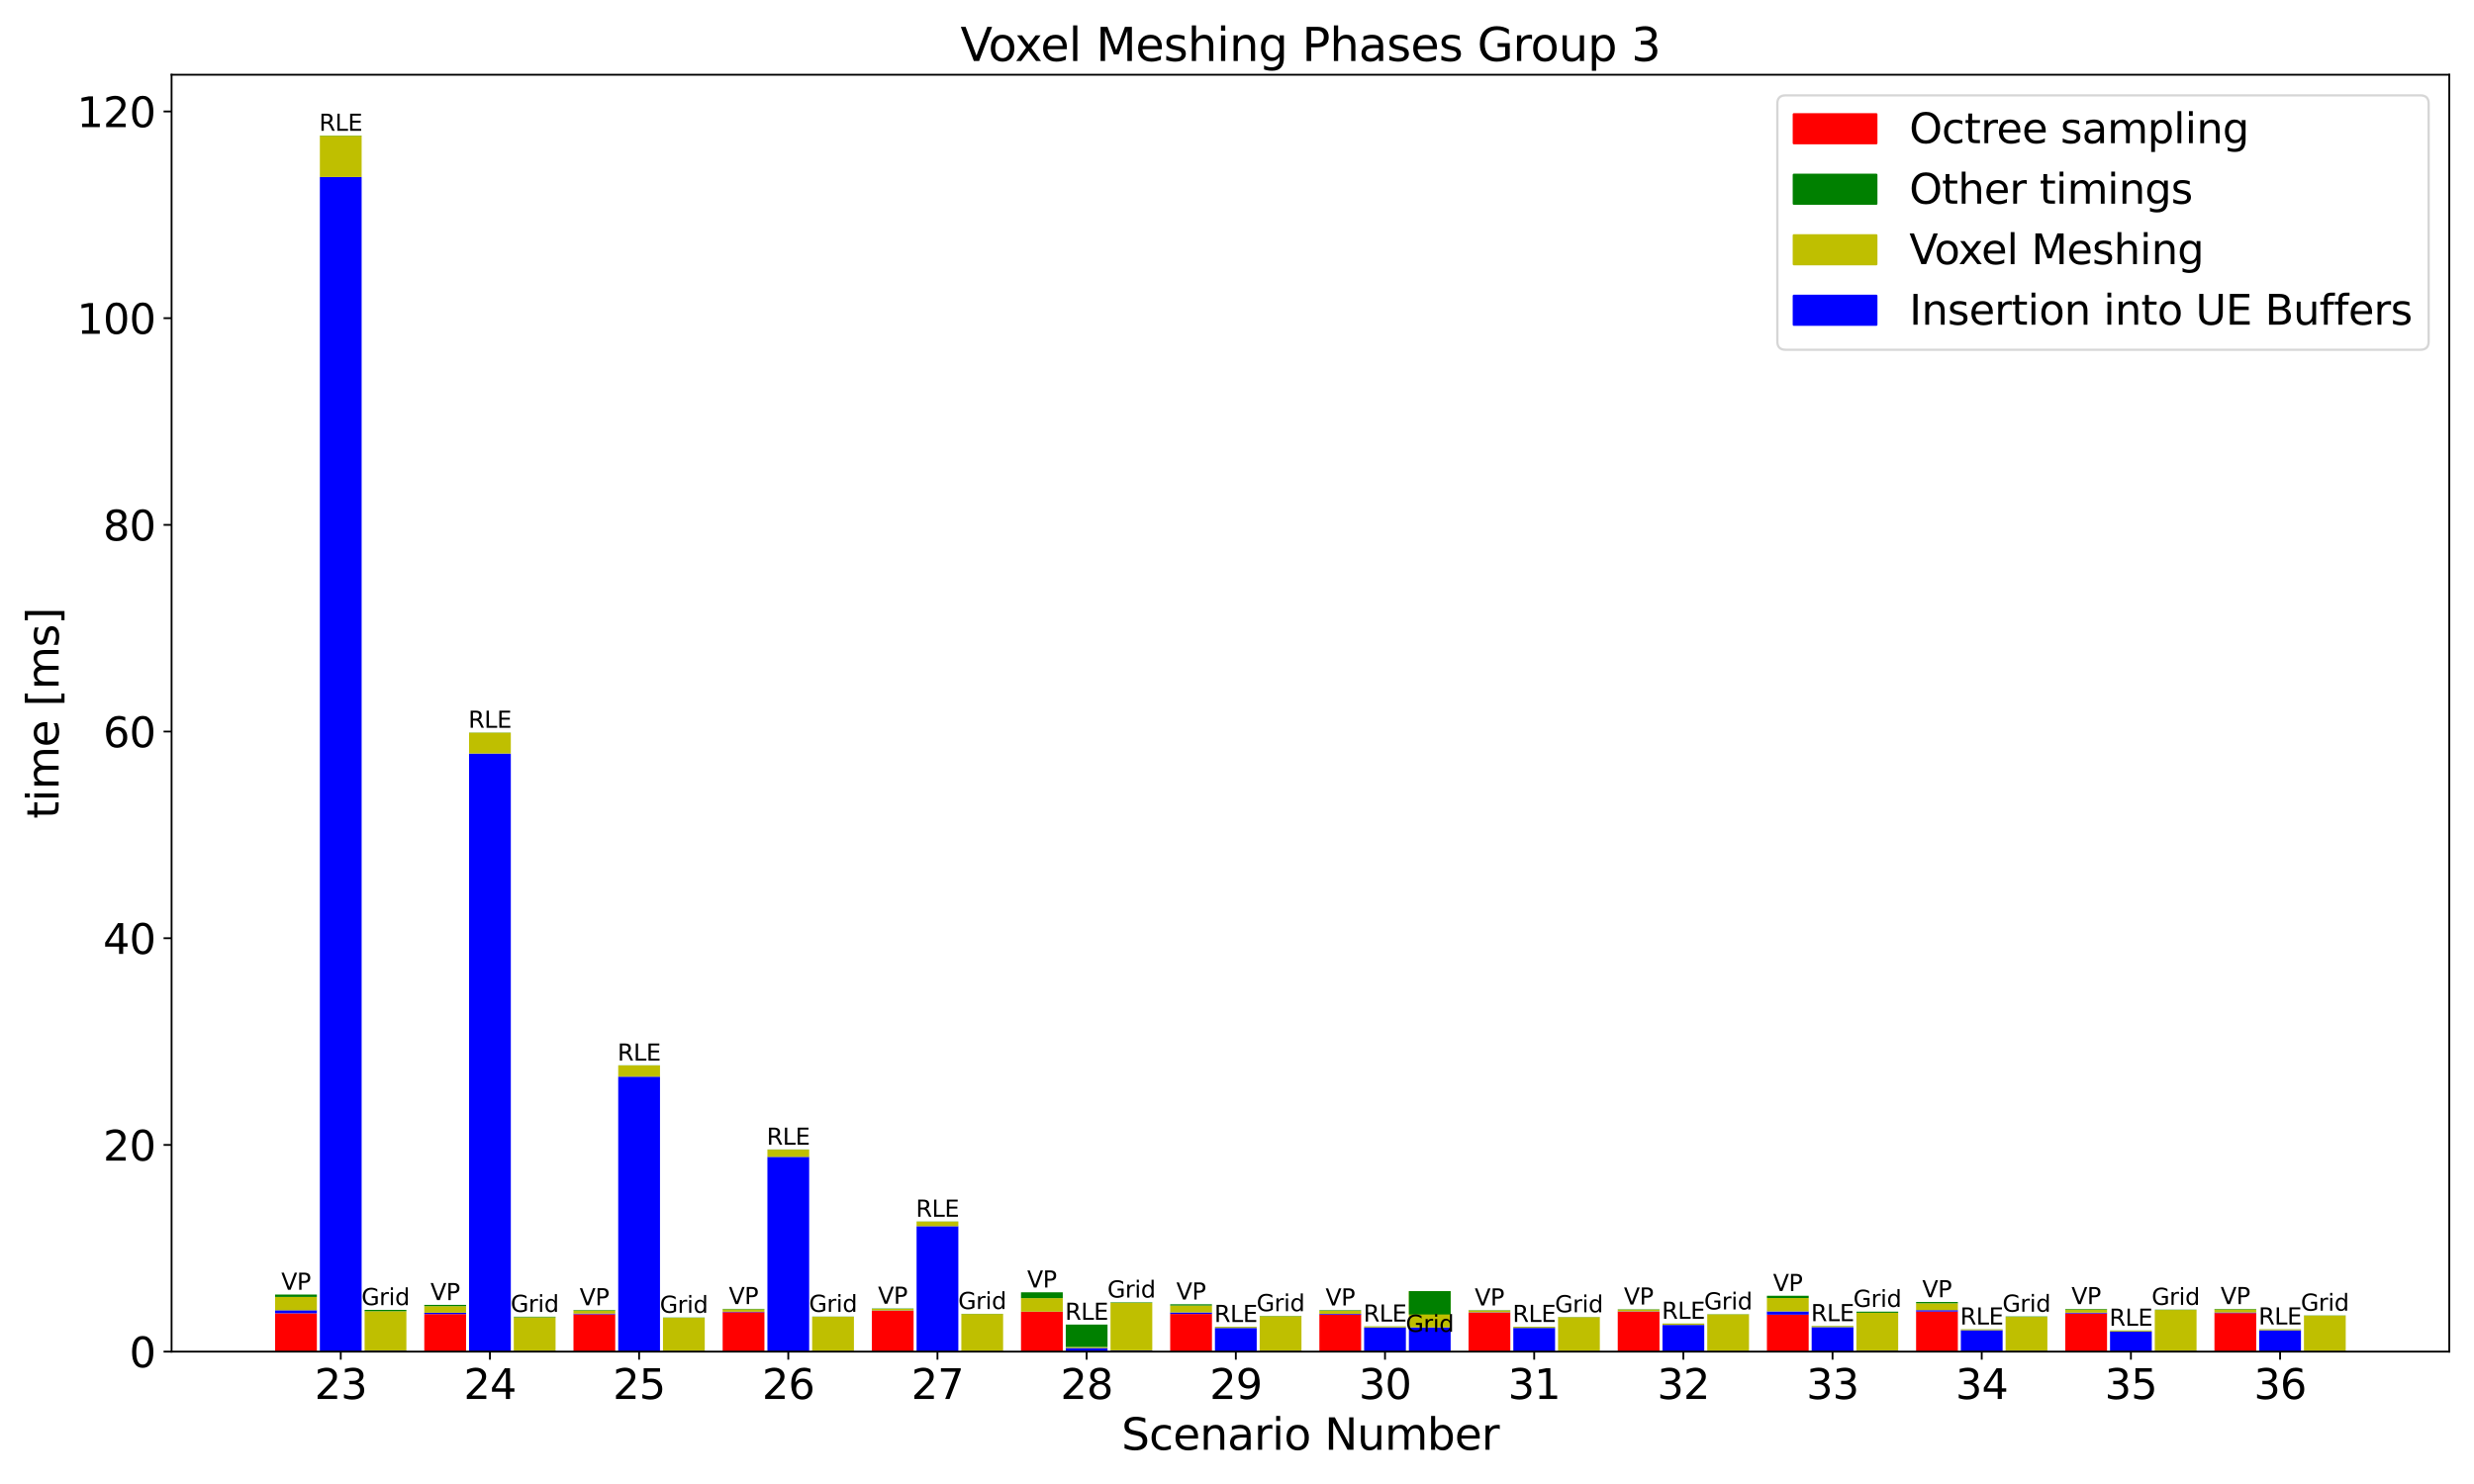 <?xml version="1.0" encoding="utf-8" standalone="no"?>
<!DOCTYPE svg PUBLIC "-//W3C//DTD SVG 1.1//EN"
  "http://www.w3.org/Graphics/SVG/1.1/DTD/svg11.dtd">
<svg xmlns:xlink="http://www.w3.org/1999/xlink" width="1080pt" height="648pt" viewBox="0 0 1080 648" xmlns="http://www.w3.org/2000/svg" version="1.1">
 <defs>
  <style type="text/css">*{stroke-linejoin: round; stroke-linecap: butt}</style>
 </defs>
 <g id="figure_1">
  <g id="patch_1">
   <path d="M 0 648 
L 1080 648 
L 1080 0 
L 0 0 
z
" style="fill: #ffffff"/>
  </g>
  <g id="axes_1">
   <g id="patch_2">
    <path d="M 74.9 590.2 
L 1069.2 590.2 
L 1069.2 32.64 
L 74.9 32.64 
z
" style="fill: #ffffff"/>
   </g>
   <g id="patch_3">
    <path d="M 120.095 590.2 
L 138.33 590.2 
L 138.33 573.458 
L 120.095 573.458 
z
" clip-path="url(#p296303b72c)" style="fill: #ff0000"/>
   </g>
   <g id="patch_4">
    <path d="M 185.219 590.2 
L 203.453 590.2 
L 203.453 573.8 
L 185.219 573.8 
z
" clip-path="url(#p296303b72c)" style="fill: #ff0000"/>
   </g>
   <g id="patch_5">
    <path d="M 250.342 590.2 
L 268.576 590.2 
L 268.576 573.887 
L 250.342 573.887 
z
" clip-path="url(#p296303b72c)" style="fill: #ff0000"/>
   </g>
   <g id="patch_6">
    <path d="M 315.465 590.2 
L 333.699 590.2 
L 333.699 572.983 
L 315.465 572.983 
z
" clip-path="url(#p296303b72c)" style="fill: #ff0000"/>
   </g>
   <g id="patch_7">
    <path d="M 380.588 590.2 
L 398.822 590.2 
L 398.822 572.345 
L 380.588 572.345 
z
" clip-path="url(#p296303b72c)" style="fill: #ff0000"/>
   </g>
   <g id="patch_8">
    <path d="M 445.711 590.2 
L 463.946 590.2 
L 463.946 572.811 
L 445.711 572.811 
z
" clip-path="url(#p296303b72c)" style="fill: #ff0000"/>
   </g>
   <g id="patch_9">
    <path d="M 510.834 590.2 
L 529.069 590.2 
L 529.069 573.753 
L 510.834 573.753 
z
" clip-path="url(#p296303b72c)" style="fill: #ff0000"/>
   </g>
   <g id="patch_10">
    <path d="M 575.957 590.2 
L 594.192 590.2 
L 594.192 573.99 
L 575.957 573.99 
z
" clip-path="url(#p296303b72c)" style="fill: #ff0000"/>
   </g>
   <g id="patch_11">
    <path d="M 641.081 590.2 
L 659.315 590.2 
L 659.315 573.152 
L 641.081 573.152 
z
" clip-path="url(#p296303b72c)" style="fill: #ff0000"/>
   </g>
   <g id="patch_12">
    <path d="M 706.204 590.2 
L 724.438 590.2 
L 724.438 572.743 
L 706.204 572.743 
z
" clip-path="url(#p296303b72c)" style="fill: #ff0000"/>
   </g>
   <g id="patch_13">
    <path d="M 771.327 590.2 
L 789.561 590.2 
L 789.561 574.058 
L 771.327 574.058 
z
" clip-path="url(#p296303b72c)" style="fill: #ff0000"/>
   </g>
   <g id="patch_14">
    <path d="M 836.45 590.2 
L 854.684 590.2 
L 854.684 572.687 
L 836.45 572.687 
z
" clip-path="url(#p296303b72c)" style="fill: #ff0000"/>
   </g>
   <g id="patch_15">
    <path d="M 901.573 590.2 
L 919.808 590.2 
L 919.808 573.521 
L 901.573 573.521 
z
" clip-path="url(#p296303b72c)" style="fill: #ff0000"/>
   </g>
   <g id="patch_16">
    <path d="M 966.696 590.2 
L 984.931 590.2 
L 984.931 573.362 
L 966.696 573.362 
z
" clip-path="url(#p296303b72c)" style="fill: #ff0000"/>
   </g>
   <g id="patch_17">
    <path d="M 120.095 573.458 
L 138.33 573.458 
L 138.33 572.129 
L 120.095 572.129 
z
" clip-path="url(#p296303b72c)" style="fill: #0000ff"/>
   </g>
   <g id="patch_18">
    <path d="M 185.219 573.8 
L 203.453 573.8 
L 203.453 573.211 
L 185.219 573.211 
z
" clip-path="url(#p296303b72c)" style="fill: #0000ff"/>
   </g>
   <g id="patch_19">
    <path d="M 250.342 573.887 
L 268.576 573.887 
L 268.576 573.586 
L 250.342 573.586 
z
" clip-path="url(#p296303b72c)" style="fill: #0000ff"/>
   </g>
   <g id="patch_20">
    <path d="M 315.465 572.983 
L 333.699 572.983 
L 333.699 572.768 
L 315.465 572.768 
z
" clip-path="url(#p296303b72c)" style="fill: #0000ff"/>
   </g>
   <g id="patch_21">
    <path d="M 380.588 572.345 
L 398.822 572.345 
L 398.822 572.225 
L 380.588 572.225 
z
" clip-path="url(#p296303b72c)" style="fill: #0000ff"/>
   </g>
   <g id="patch_22">
    <path d="M 445.711 572.811 
L 463.946 572.811 
L 463.946 572.737 
L 445.711 572.737 
z
" clip-path="url(#p296303b72c)" style="fill: #0000ff"/>
   </g>
   <g id="patch_23">
    <path d="M 510.834 573.753 
L 529.069 573.753 
L 529.069 573.083 
L 510.834 573.083 
z
" clip-path="url(#p296303b72c)" style="fill: #0000ff"/>
   </g>
   <g id="patch_24">
    <path d="M 575.957 573.99 
L 594.192 573.99 
L 594.192 573.685 
L 575.957 573.685 
z
" clip-path="url(#p296303b72c)" style="fill: #0000ff"/>
   </g>
   <g id="patch_25">
    <path d="M 641.081 573.152 
L 659.315 573.152 
L 659.315 573.014 
L 641.081 573.014 
z
" clip-path="url(#p296303b72c)" style="fill: #0000ff"/>
   </g>
   <g id="patch_26">
    <path d="M 706.204 572.743 
L 724.438 572.743 
L 724.438 572.612 
L 706.204 572.612 
z
" clip-path="url(#p296303b72c)" style="fill: #0000ff"/>
   </g>
   <g id="patch_27">
    <path d="M 771.327 574.058 
L 789.561 574.058 
L 789.561 572.632 
L 771.327 572.632 
z
" clip-path="url(#p296303b72c)" style="fill: #0000ff"/>
   </g>
   <g id="patch_28">
    <path d="M 836.45 572.687 
L 854.684 572.687 
L 854.684 572.082 
L 836.45 572.082 
z
" clip-path="url(#p296303b72c)" style="fill: #0000ff"/>
   </g>
   <g id="patch_29">
    <path d="M 901.573 573.521 
L 919.808 573.521 
L 919.808 573.187 
L 901.573 573.187 
z
" clip-path="url(#p296303b72c)" style="fill: #0000ff"/>
   </g>
   <g id="patch_30">
    <path d="M 966.696 573.362 
L 984.931 573.362 
L 984.931 573.101 
L 966.696 573.101 
z
" clip-path="url(#p296303b72c)" style="fill: #0000ff"/>
   </g>
   <g id="patch_31">
    <path d="M 120.095 572.129 
L 138.33 572.129 
L 138.33 566.312 
L 120.095 566.312 
z
" clip-path="url(#p296303b72c)" style="fill: #bfbf00"/>
   </g>
   <g id="patch_32">
    <path d="M 185.219 573.211 
L 203.453 573.211 
L 203.453 570.333 
L 185.219 570.333 
z
" clip-path="url(#p296303b72c)" style="fill: #bfbf00"/>
   </g>
   <g id="patch_33">
    <path d="M 250.342 573.586 
L 268.576 573.586 
L 268.576 572.26 
L 250.342 572.26 
z
" clip-path="url(#p296303b72c)" style="fill: #bfbf00"/>
   </g>
   <g id="patch_34">
    <path d="M 315.465 572.768 
L 333.699 572.768 
L 333.699 571.71 
L 315.465 571.71 
z
" clip-path="url(#p296303b72c)" style="fill: #bfbf00"/>
   </g>
   <g id="patch_35">
    <path d="M 380.588 572.225 
L 398.822 572.225 
L 398.822 571.527 
L 380.588 571.527 
z
" clip-path="url(#p296303b72c)" style="fill: #bfbf00"/>
   </g>
   <g id="patch_36">
    <path d="M 445.711 572.737 
L 463.946 572.737 
L 463.946 566.833 
L 445.711 566.833 
z
" clip-path="url(#p296303b72c)" style="fill: #bfbf00"/>
   </g>
   <g id="patch_37">
    <path d="M 510.834 573.083 
L 529.069 573.083 
L 529.069 570.069 
L 510.834 570.069 
z
" clip-path="url(#p296303b72c)" style="fill: #bfbf00"/>
   </g>
   <g id="patch_38">
    <path d="M 575.957 573.685 
L 594.192 573.685 
L 594.192 572.346 
L 575.957 572.346 
z
" clip-path="url(#p296303b72c)" style="fill: #bfbf00"/>
   </g>
   <g id="patch_39">
    <path d="M 641.081 573.014 
L 659.315 573.014 
L 659.315 572.277 
L 641.081 572.277 
z
" clip-path="url(#p296303b72c)" style="fill: #bfbf00"/>
   </g>
   <g id="patch_40">
    <path d="M 706.204 572.612 
L 724.438 572.612 
L 724.438 571.867 
L 706.204 571.867 
z
" clip-path="url(#p296303b72c)" style="fill: #bfbf00"/>
   </g>
   <g id="patch_41">
    <path d="M 771.327 572.632 
L 789.561 572.632 
L 789.561 566.797 
L 771.327 566.797 
z
" clip-path="url(#p296303b72c)" style="fill: #bfbf00"/>
   </g>
   <g id="patch_42">
    <path d="M 836.45 572.082 
L 854.684 572.082 
L 854.684 569.084 
L 836.45 569.084 
z
" clip-path="url(#p296303b72c)" style="fill: #bfbf00"/>
   </g>
   <g id="patch_43">
    <path d="M 901.573 573.187 
L 919.808 573.187 
L 919.808 571.795 
L 901.573 571.795 
z
" clip-path="url(#p296303b72c)" style="fill: #bfbf00"/>
   </g>
   <g id="patch_44">
    <path d="M 966.696 573.101 
L 984.931 573.101 
L 984.931 571.736 
L 966.696 571.736 
z
" clip-path="url(#p296303b72c)" style="fill: #bfbf00"/>
   </g>
   <g id="patch_45">
    <path d="M 120.095 566.312 
L 138.33 566.312 
L 138.33 565.273 
L 120.095 565.273 
z
" clip-path="url(#p296303b72c)" style="fill: #008000"/>
   </g>
   <g id="patch_46">
    <path d="M 185.219 570.333 
L 203.453 570.333 
L 203.453 569.787 
L 185.219 569.787 
z
" clip-path="url(#p296303b72c)" style="fill: #008000"/>
   </g>
   <g id="patch_47">
    <path d="M 250.342 572.26 
L 268.576 572.26 
L 268.576 572.032 
L 250.342 572.032 
z
" clip-path="url(#p296303b72c)" style="fill: #008000"/>
   </g>
   <g id="patch_48">
    <path d="M 315.465 571.71 
L 333.699 571.71 
L 333.699 571.518 
L 315.465 571.518 
z
" clip-path="url(#p296303b72c)" style="fill: #008000"/>
   </g>
   <g id="patch_49">
    <path d="M 380.588 571.527 
L 398.822 571.527 
L 398.822 571.384 
L 380.588 571.384 
z
" clip-path="url(#p296303b72c)" style="fill: #008000"/>
   </g>
   <g id="patch_50">
    <path d="M 445.711 566.833 
L 463.946 566.833 
L 463.946 564.294 
L 445.711 564.294 
z
" clip-path="url(#p296303b72c)" style="fill: #008000"/>
   </g>
   <g id="patch_51">
    <path d="M 510.834 570.069 
L 529.069 570.069 
L 529.069 569.522 
L 510.834 569.522 
z
" clip-path="url(#p296303b72c)" style="fill: #008000"/>
   </g>
   <g id="patch_52">
    <path d="M 575.957 572.346 
L 594.192 572.346 
L 594.192 572.12 
L 575.957 572.12 
z
" clip-path="url(#p296303b72c)" style="fill: #008000"/>
   </g>
   <g id="patch_53">
    <path d="M 641.081 572.277 
L 659.315 572.277 
L 659.315 572.125 
L 641.081 572.125 
z
" clip-path="url(#p296303b72c)" style="fill: #008000"/>
   </g>
   <g id="patch_54">
    <path d="M 706.204 571.867 
L 724.438 571.867 
L 724.438 571.719 
L 706.204 571.719 
z
" clip-path="url(#p296303b72c)" style="fill: #008000"/>
   </g>
   <g id="patch_55">
    <path d="M 771.327 566.797 
L 789.561 566.797 
L 789.561 565.811 
L 771.327 565.811 
z
" clip-path="url(#p296303b72c)" style="fill: #008000"/>
   </g>
   <g id="patch_56">
    <path d="M 836.45 569.084 
L 854.684 569.084 
L 854.684 568.526 
L 836.45 568.526 
z
" clip-path="url(#p296303b72c)" style="fill: #008000"/>
   </g>
   <g id="patch_57">
    <path d="M 901.573 571.795 
L 919.808 571.795 
L 919.808 571.547 
L 901.573 571.547 
z
" clip-path="url(#p296303b72c)" style="fill: #008000"/>
   </g>
   <g id="patch_58">
    <path d="M 966.696 571.736 
L 984.931 571.736 
L 984.931 571.532 
L 966.696 571.532 
z
" clip-path="url(#p296303b72c)" style="fill: #008000"/>
   </g>
   <g id="patch_59">
    <path d="M 139.632 590.2 
L 157.867 590.2 
L 157.867 77.28 
L 139.632 77.28 
z
" clip-path="url(#p296303b72c)" style="fill: #0000ff"/>
   </g>
   <g id="patch_60">
    <path d="M 204.756 590.2 
L 222.99 590.2 
L 222.99 329.032 
L 204.756 329.032 
z
" clip-path="url(#p296303b72c)" style="fill: #0000ff"/>
   </g>
   <g id="patch_61">
    <path d="M 269.879 590.2 
L 288.113 590.2 
L 288.113 470.119 
L 269.879 470.119 
z
" clip-path="url(#p296303b72c)" style="fill: #0000ff"/>
   </g>
   <g id="patch_62">
    <path d="M 335.002 590.2 
L 353.236 590.2 
L 353.236 505.151 
L 335.002 505.151 
z
" clip-path="url(#p296303b72c)" style="fill: #0000ff"/>
   </g>
   <g id="patch_63">
    <path d="M 400.125 590.2 
L 418.359 590.2 
L 418.359 535.429 
L 400.125 535.429 
z
" clip-path="url(#p296303b72c)" style="fill: #0000ff"/>
   </g>
   <g id="patch_64">
    <path d="M 465.248 590.2 
L 483.483 590.2 
L 483.483 588.626 
L 465.248 588.626 
z
" clip-path="url(#p296303b72c)" style="fill: #0000ff"/>
   </g>
   <g id="patch_65">
    <path d="M 530.371 590.2 
L 548.606 590.2 
L 548.606 579.848 
L 530.371 579.848 
z
" clip-path="url(#p296303b72c)" style="fill: #0000ff"/>
   </g>
   <g id="patch_66">
    <path d="M 595.494 590.2 
L 613.729 590.2 
L 613.729 579.626 
L 595.494 579.626 
z
" clip-path="url(#p296303b72c)" style="fill: #0000ff"/>
   </g>
   <g id="patch_67">
    <path d="M 660.617 590.2 
L 678.852 590.2 
L 678.852 579.833 
L 660.617 579.833 
z
" clip-path="url(#p296303b72c)" style="fill: #0000ff"/>
   </g>
   <g id="patch_68">
    <path d="M 725.741 590.2 
L 743.975 590.2 
L 743.975 578.525 
L 725.741 578.525 
z
" clip-path="url(#p296303b72c)" style="fill: #0000ff"/>
   </g>
   <g id="patch_69">
    <path d="M 790.864 590.2 
L 809.098 590.2 
L 809.098 579.48 
L 790.864 579.48 
z
" clip-path="url(#p296303b72c)" style="fill: #0000ff"/>
   </g>
   <g id="patch_70">
    <path d="M 855.987 590.2 
L 874.221 590.2 
L 874.221 580.847 
L 855.987 580.847 
z
" clip-path="url(#p296303b72c)" style="fill: #0000ff"/>
   </g>
   <g id="patch_71">
    <path d="M 921.11 590.2 
L 939.344 590.2 
L 939.344 581.396 
L 921.11 581.396 
z
" clip-path="url(#p296303b72c)" style="fill: #0000ff"/>
   </g>
   <g id="patch_72">
    <path d="M 986.233 590.2 
L 1004.468 590.2 
L 1004.468 580.876 
L 986.233 580.876 
z
" clip-path="url(#p296303b72c)" style="fill: #0000ff"/>
   </g>
   <g id="patch_73">
    <path d="M 139.632 77.28 
L 157.867 77.28 
L 157.867 59.288 
L 139.632 59.288 
z
" clip-path="url(#p296303b72c)" style="fill: #bfbf00"/>
   </g>
   <g id="patch_74">
    <path d="M 204.756 329.032 
L 222.99 329.032 
L 222.99 319.943 
L 204.756 319.943 
z
" clip-path="url(#p296303b72c)" style="fill: #bfbf00"/>
   </g>
   <g id="patch_75">
    <path d="M 269.879 470.119 
L 288.113 470.119 
L 288.113 465.262 
L 269.879 465.262 
z
" clip-path="url(#p296303b72c)" style="fill: #bfbf00"/>
   </g>
   <g id="patch_76">
    <path d="M 335.002 505.151 
L 353.236 505.151 
L 353.236 502.011 
L 335.002 502.011 
z
" clip-path="url(#p296303b72c)" style="fill: #bfbf00"/>
   </g>
   <g id="patch_77">
    <path d="M 400.125 535.429 
L 418.359 535.429 
L 418.359 533.44 
L 400.125 533.44 
z
" clip-path="url(#p296303b72c)" style="fill: #bfbf00"/>
   </g>
   <g id="patch_78">
    <path d="M 465.248 588.626 
L 483.483 588.626 
L 483.483 588.166 
L 465.248 588.166 
z
" clip-path="url(#p296303b72c)" style="fill: #bfbf00"/>
   </g>
   <g id="patch_79">
    <path d="M 530.371 579.848 
L 548.606 579.848 
L 548.606 579.387 
L 530.371 579.387 
z
" clip-path="url(#p296303b72c)" style="fill: #bfbf00"/>
   </g>
   <g id="patch_80">
    <path d="M 595.494 579.626 
L 613.729 579.626 
L 613.729 579.203 
L 595.494 579.203 
z
" clip-path="url(#p296303b72c)" style="fill: #bfbf00"/>
   </g>
   <g id="patch_81">
    <path d="M 660.617 579.833 
L 678.852 579.833 
L 678.852 579.356 
L 660.617 579.356 
z
" clip-path="url(#p296303b72c)" style="fill: #bfbf00"/>
   </g>
   <g id="patch_82">
    <path d="M 725.741 578.525 
L 743.975 578.525 
L 743.975 577.974 
L 725.741 577.974 
z
" clip-path="url(#p296303b72c)" style="fill: #bfbf00"/>
   </g>
   <g id="patch_83">
    <path d="M 790.864 579.48 
L 809.098 579.48 
L 809.098 579.038 
L 790.864 579.038 
z
" clip-path="url(#p296303b72c)" style="fill: #bfbf00"/>
   </g>
   <g id="patch_84">
    <path d="M 855.987 580.847 
L 874.221 580.847 
L 874.221 580.489 
L 855.987 580.489 
z
" clip-path="url(#p296303b72c)" style="fill: #bfbf00"/>
   </g>
   <g id="patch_85">
    <path d="M 921.11 581.396 
L 939.344 581.396 
L 939.344 581.023 
L 921.11 581.023 
z
" clip-path="url(#p296303b72c)" style="fill: #bfbf00"/>
   </g>
   <g id="patch_86">
    <path d="M 986.233 580.876 
L 1004.468 580.876 
L 1004.468 580.472 
L 986.233 580.472 
z
" clip-path="url(#p296303b72c)" style="fill: #bfbf00"/>
   </g>
   <g id="patch_87">
    <path d="M 139.632 59.288 
L 157.867 59.288 
L 157.867 59.19 
L 139.632 59.19 
z
" clip-path="url(#p296303b72c)" style="fill: #008000"/>
   </g>
   <g id="patch_88">
    <path d="M 204.756 319.943 
L 222.99 319.943 
L 222.99 319.869 
L 204.756 319.869 
z
" clip-path="url(#p296303b72c)" style="fill: #008000"/>
   </g>
   <g id="patch_89">
    <path d="M 269.879 465.262 
L 288.113 465.262 
L 288.113 465.198 
L 269.879 465.198 
z
" clip-path="url(#p296303b72c)" style="fill: #008000"/>
   </g>
   <g id="patch_90">
    <path d="M 335.002 502.011 
L 353.236 502.011 
L 353.236 501.935 
L 335.002 501.935 
z
" clip-path="url(#p296303b72c)" style="fill: #008000"/>
   </g>
   <g id="patch_91">
    <path d="M 400.125 533.44 
L 418.359 533.44 
L 418.359 533.371 
L 400.125 533.371 
z
" clip-path="url(#p296303b72c)" style="fill: #008000"/>
   </g>
   <g id="patch_92">
    <path d="M 465.248 588.166 
L 483.483 588.166 
L 483.483 578.384 
L 465.248 578.384 
z
" clip-path="url(#p296303b72c)" style="fill: #008000"/>
   </g>
   <g id="patch_93">
    <path d="M 530.371 579.387 
L 548.606 579.387 
L 548.606 579.337 
L 530.371 579.337 
z
" clip-path="url(#p296303b72c)" style="fill: #008000"/>
   </g>
   <g id="patch_94">
    <path d="M 595.494 579.203 
L 613.729 579.203 
L 613.729 579.149 
L 595.494 579.149 
z
" clip-path="url(#p296303b72c)" style="fill: #008000"/>
   </g>
   <g id="patch_95">
    <path d="M 660.617 579.356 
L 678.852 579.356 
L 678.852 579.313 
L 660.617 579.313 
z
" clip-path="url(#p296303b72c)" style="fill: #008000"/>
   </g>
   <g id="patch_96">
    <path d="M 725.741 577.974 
L 743.975 577.974 
L 743.975 577.929 
L 725.741 577.929 
z
" clip-path="url(#p296303b72c)" style="fill: #008000"/>
   </g>
   <g id="patch_97">
    <path d="M 790.864 579.038 
L 809.098 579.038 
L 809.098 578.975 
L 790.864 578.975 
z
" clip-path="url(#p296303b72c)" style="fill: #008000"/>
   </g>
   <g id="patch_98">
    <path d="M 855.987 580.489 
L 874.221 580.489 
L 874.221 580.44 
L 855.987 580.44 
z
" clip-path="url(#p296303b72c)" style="fill: #008000"/>
   </g>
   <g id="patch_99">
    <path d="M 921.11 581.023 
L 939.344 581.023 
L 939.344 580.962 
L 921.11 580.962 
z
" clip-path="url(#p296303b72c)" style="fill: #008000"/>
   </g>
   <g id="patch_100">
    <path d="M 986.233 580.472 
L 1004.468 580.472 
L 1004.468 580.42 
L 986.233 580.42 
z
" clip-path="url(#p296303b72c)" style="fill: #008000"/>
   </g>
   <g id="patch_101">
    <path d="M 159.169 590.2 
L 177.404 590.2 
L 177.404 589.801 
L 159.169 589.801 
z
" clip-path="url(#p296303b72c)" style="fill: #0000ff"/>
   </g>
   <g id="patch_102">
    <path d="M 224.292 590.2 
L 242.527 590.2 
L 242.527 589.911 
L 224.292 589.911 
z
" clip-path="url(#p296303b72c)" style="fill: #0000ff"/>
   </g>
   <g id="patch_103">
    <path d="M 289.416 590.2 
L 307.65 590.2 
L 307.65 589.944 
L 289.416 589.944 
z
" clip-path="url(#p296303b72c)" style="fill: #0000ff"/>
   </g>
   <g id="patch_104">
    <path d="M 354.539 590.2 
L 372.773 590.2 
L 372.773 589.974 
L 354.539 589.974 
z
" clip-path="url(#p296303b72c)" style="fill: #0000ff"/>
   </g>
   <g id="patch_105">
    <path d="M 419.662 590.2 
L 437.896 590.2 
L 437.896 589.997 
L 419.662 589.997 
z
" clip-path="url(#p296303b72c)" style="fill: #0000ff"/>
   </g>
   <g id="patch_106">
    <path d="M 484.785 590.2 
L 503.019 590.2 
L 503.019 589.653 
L 484.785 589.653 
z
" clip-path="url(#p296303b72c)" style="fill: #0000ff"/>
   </g>
   <g id="patch_107">
    <path d="M 549.908 590.2 
L 568.143 590.2 
L 568.143 589.873 
L 549.908 589.873 
z
" clip-path="url(#p296303b72c)" style="fill: #0000ff"/>
   </g>
   <g id="patch_108">
    <path d="M 615.031 590.2 
L 633.266 590.2 
L 633.266 579.626 
L 615.031 579.626 
z
" clip-path="url(#p296303b72c)" style="fill: #0000ff"/>
   </g>
   <g id="patch_109">
    <path d="M 680.154 590.2 
L 698.389 590.2 
L 698.389 589.957 
L 680.154 589.957 
z
" clip-path="url(#p296303b72c)" style="fill: #0000ff"/>
   </g>
   <g id="patch_110">
    <path d="M 745.278 590.2 
L 763.512 590.2 
L 763.512 589.972 
L 745.278 589.972 
z
" clip-path="url(#p296303b72c)" style="fill: #0000ff"/>
   </g>
   <g id="patch_111">
    <path d="M 810.401 590.2 
L 828.635 590.2 
L 828.635 589.807 
L 810.401 589.807 
z
" clip-path="url(#p296303b72c)" style="fill: #0000ff"/>
   </g>
   <g id="patch_112">
    <path d="M 875.524 590.2 
L 893.758 590.2 
L 893.758 589.89 
L 875.524 589.89 
z
" clip-path="url(#p296303b72c)" style="fill: #0000ff"/>
   </g>
   <g id="patch_113">
    <path d="M 940.647 590.2 
L 958.881 590.2 
L 958.881 589.894 
L 940.647 589.894 
z
" clip-path="url(#p296303b72c)" style="fill: #0000ff"/>
   </g>
   <g id="patch_114">
    <path d="M 1005.77 590.2 
L 1024.005 590.2 
L 1024.005 589.96 
L 1005.77 589.96 
z
" clip-path="url(#p296303b72c)" style="fill: #0000ff"/>
   </g>
   <g id="patch_115">
    <path d="M 159.169 589.801 
L 177.404 589.801 
L 177.404 572.542 
L 159.169 572.542 
z
" clip-path="url(#p296303b72c)" style="fill: #bfbf00"/>
   </g>
   <g id="patch_116">
    <path d="M 224.292 589.911 
L 242.527 589.911 
L 242.527 575.167 
L 224.292 575.167 
z
" clip-path="url(#p296303b72c)" style="fill: #bfbf00"/>
   </g>
   <g id="patch_117">
    <path d="M 289.416 589.944 
L 307.65 589.944 
L 307.65 575.435 
L 289.416 575.435 
z
" clip-path="url(#p296303b72c)" style="fill: #bfbf00"/>
   </g>
   <g id="patch_118">
    <path d="M 354.539 589.974 
L 372.773 589.974 
L 372.773 574.999 
L 354.539 574.999 
z
" clip-path="url(#p296303b72c)" style="fill: #bfbf00"/>
   </g>
   <g id="patch_119">
    <path d="M 419.662 589.997 
L 437.896 589.997 
L 437.896 573.764 
L 419.662 573.764 
z
" clip-path="url(#p296303b72c)" style="fill: #bfbf00"/>
   </g>
   <g id="patch_120">
    <path d="M 484.785 589.653 
L 503.019 589.653 
L 503.019 568.861 
L 484.785 568.861 
z
" clip-path="url(#p296303b72c)" style="fill: #bfbf00"/>
   </g>
   <g id="patch_121">
    <path d="M 549.908 589.873 
L 568.143 589.873 
L 568.143 574.738 
L 549.908 574.738 
z
" clip-path="url(#p296303b72c)" style="fill: #bfbf00"/>
   </g>
   <g id="patch_122">
    <path d="M 615.031 579.626 
L 633.266 579.626 
L 633.266 563.784 
L 615.031 563.784 
z
" clip-path="url(#p296303b72c)" style="fill: #bfbf00"/>
   </g>
   <g id="patch_123">
    <path d="M 680.154 589.957 
L 698.389 589.957 
L 698.389 575.178 
L 680.154 575.178 
z
" clip-path="url(#p296303b72c)" style="fill: #bfbf00"/>
   </g>
   <g id="patch_124">
    <path d="M 745.278 589.972 
L 763.512 589.972 
L 763.512 573.945 
L 745.278 573.945 
z
" clip-path="url(#p296303b72c)" style="fill: #bfbf00"/>
   </g>
   <g id="patch_125">
    <path d="M 810.401 589.807 
L 828.635 589.807 
L 828.635 573.223 
L 810.401 573.223 
z
" clip-path="url(#p296303b72c)" style="fill: #bfbf00"/>
   </g>
   <g id="patch_126">
    <path d="M 875.524 589.89 
L 893.758 589.89 
L 893.758 575.027 
L 875.524 575.027 
z
" clip-path="url(#p296303b72c)" style="fill: #bfbf00"/>
   </g>
   <g id="patch_127">
    <path d="M 940.647 589.894 
L 958.881 589.894 
L 958.881 571.998 
L 940.647 571.998 
z
" clip-path="url(#p296303b72c)" style="fill: #bfbf00"/>
   </g>
   <g id="patch_128">
    <path d="M 1005.77 589.96 
L 1024.005 589.96 
L 1024.005 574.497 
L 1005.77 574.497 
z
" clip-path="url(#p296303b72c)" style="fill: #bfbf00"/>
   </g>
   <g id="patch_129">
    <path d="M 159.169 572.542 
L 177.404 572.542 
L 177.404 571.967 
L 159.169 571.967 
z
" clip-path="url(#p296303b72c)" style="fill: #008000"/>
   </g>
   <g id="patch_130">
    <path d="M 224.292 575.167 
L 242.527 575.167 
L 242.527 574.947 
L 224.292 574.947 
z
" clip-path="url(#p296303b72c)" style="fill: #008000"/>
   </g>
   <g id="patch_131">
    <path d="M 289.416 575.435 
L 307.65 575.435 
L 307.65 575.321 
L 289.416 575.321 
z
" clip-path="url(#p296303b72c)" style="fill: #008000"/>
   </g>
   <g id="patch_132">
    <path d="M 354.539 574.999 
L 372.773 574.999 
L 372.773 574.915 
L 354.539 574.915 
z
" clip-path="url(#p296303b72c)" style="fill: #008000"/>
   </g>
   <g id="patch_133">
    <path d="M 419.662 573.764 
L 437.896 573.764 
L 437.896 573.684 
L 419.662 573.684 
z
" clip-path="url(#p296303b72c)" style="fill: #008000"/>
   </g>
   <g id="patch_134">
    <path d="M 484.785 568.861 
L 503.019 568.861 
L 503.019 568.658 
L 484.785 568.658 
z
" clip-path="url(#p296303b72c)" style="fill: #008000"/>
   </g>
   <g id="patch_135">
    <path d="M 549.908 574.738 
L 568.143 574.738 
L 568.143 574.616 
L 549.908 574.616 
z
" clip-path="url(#p296303b72c)" style="fill: #008000"/>
   </g>
   <g id="patch_136">
    <path d="M 615.031 563.784 
L 633.266 563.784 
L 633.266 573.972 
L 615.031 573.972 
z
" clip-path="url(#p296303b72c)" style="fill: #008000"/>
   </g>
   <g id="patch_137">
    <path d="M 680.154 575.178 
L 698.389 575.178 
L 698.389 575.094 
L 680.154 575.094 
z
" clip-path="url(#p296303b72c)" style="fill: #008000"/>
   </g>
   <g id="patch_138">
    <path d="M 745.278 573.945 
L 763.512 573.945 
L 763.512 573.856 
L 745.278 573.856 
z
" clip-path="url(#p296303b72c)" style="fill: #008000"/>
   </g>
   <g id="patch_139">
    <path d="M 810.401 573.223 
L 828.635 573.223 
L 828.635 572.739 
L 810.401 572.739 
z
" clip-path="url(#p296303b72c)" style="fill: #008000"/>
   </g>
   <g id="patch_140">
    <path d="M 875.524 575.027 
L 893.758 575.027 
L 893.758 574.852 
L 875.524 574.852 
z
" clip-path="url(#p296303b72c)" style="fill: #008000"/>
   </g>
   <g id="patch_141">
    <path d="M 940.647 571.998 
L 958.881 571.998 
L 958.881 571.868 
L 940.647 571.868 
z
" clip-path="url(#p296303b72c)" style="fill: #008000"/>
   </g>
   <g id="patch_142">
    <path d="M 1005.77 574.497 
L 1024.005 574.497 
L 1024.005 574.406 
L 1005.77 574.406 
z
" clip-path="url(#p296303b72c)" style="fill: #008000"/>
   </g>
   <g id="matplotlib.axis_1">
    <g id="xtick_1">
     <g id="line2d_1">
      <defs>
       <path id="md980adac7c" d="M 0 0 
L 0 3.5 
" style="stroke: #000000; stroke-width: 0.8"/>
      </defs>
      <g>
       <use xlink:href="#md980adac7c" x="148.75" y="590.2" style="stroke: #000000; stroke-width: 0.8"/>
      </g>
     </g>
     <g id="text_1">
      <!-- 23 -->
      <g transform="translate(137.297 610.877) scale(0.18 -0.18)">
       <defs>
        <path id="DejaVuSans-32" d="M 1228 531 
L 3431 531 
L 3431 0 
L 469 0 
L 469 531 
Q 828 903 1448 1529 
Q 2069 2156 2228 2338 
Q 2531 2678 2651 2914 
Q 2772 3150 2772 3378 
Q 2772 3750 2511 3984 
Q 2250 4219 1831 4219 
Q 1534 4219 1204 4116 
Q 875 4013 500 3803 
L 500 4441 
Q 881 4594 1212 4672 
Q 1544 4750 1819 4750 
Q 2544 4750 2975 4387 
Q 3406 4025 3406 3419 
Q 3406 3131 3298 2873 
Q 3191 2616 2906 2266 
Q 2828 2175 2409 1742 
Q 1991 1309 1228 531 
z
" transform="scale(0.016)"/>
        <path id="DejaVuSans-33" d="M 2597 2516 
Q 3050 2419 3304 2112 
Q 3559 1806 3559 1356 
Q 3559 666 3084 287 
Q 2609 -91 1734 -91 
Q 1441 -91 1130 -33 
Q 819 25 488 141 
L 488 750 
Q 750 597 1062 519 
Q 1375 441 1716 441 
Q 2309 441 2620 675 
Q 2931 909 2931 1356 
Q 2931 1769 2642 2001 
Q 2353 2234 1838 2234 
L 1294 2234 
L 1294 2753 
L 1863 2753 
Q 2328 2753 2575 2939 
Q 2822 3125 2822 3475 
Q 2822 3834 2567 4026 
Q 2313 4219 1838 4219 
Q 1578 4219 1281 4162 
Q 984 4106 628 3988 
L 628 4550 
Q 988 4650 1302 4700 
Q 1616 4750 1894 4750 
Q 2613 4750 3031 4423 
Q 3450 4097 3450 3541 
Q 3450 3153 3228 2886 
Q 3006 2619 2597 2516 
z
" transform="scale(0.016)"/>
       </defs>
       <use xlink:href="#DejaVuSans-32"/>
       <use xlink:href="#DejaVuSans-33" transform="translate(63.623 0)"/>
      </g>
     </g>
    </g>
    <g id="xtick_2">
     <g id="line2d_2">
      <g>
       <use xlink:href="#md980adac7c" x="213.873" y="590.2" style="stroke: #000000; stroke-width: 0.8"/>
      </g>
     </g>
     <g id="text_2">
      <!-- 24 -->
      <g transform="translate(202.42 610.877) scale(0.18 -0.18)">
       <defs>
        <path id="DejaVuSans-34" d="M 2419 4116 
L 825 1625 
L 2419 1625 
L 2419 4116 
z
M 2253 4666 
L 3047 4666 
L 3047 1625 
L 3713 1625 
L 3713 1100 
L 3047 1100 
L 3047 0 
L 2419 0 
L 2419 1100 
L 313 1100 
L 313 1709 
L 2253 4666 
z
" transform="scale(0.016)"/>
       </defs>
       <use xlink:href="#DejaVuSans-32"/>
       <use xlink:href="#DejaVuSans-34" transform="translate(63.623 0)"/>
      </g>
     </g>
    </g>
    <g id="xtick_3">
     <g id="line2d_3">
      <g>
       <use xlink:href="#md980adac7c" x="278.996" y="590.2" style="stroke: #000000; stroke-width: 0.8"/>
      </g>
     </g>
     <g id="text_3">
      <!-- 25 -->
      <g transform="translate(267.543 610.877) scale(0.18 -0.18)">
       <defs>
        <path id="DejaVuSans-35" d="M 691 4666 
L 3169 4666 
L 3169 4134 
L 1269 4134 
L 1269 2991 
Q 1406 3038 1543 3061 
Q 1681 3084 1819 3084 
Q 2600 3084 3056 2656 
Q 3513 2228 3513 1497 
Q 3513 744 3044 326 
Q 2575 -91 1722 -91 
Q 1428 -91 1123 -41 
Q 819 9 494 109 
L 494 744 
Q 775 591 1075 516 
Q 1375 441 1709 441 
Q 2250 441 2565 725 
Q 2881 1009 2881 1497 
Q 2881 1984 2565 2268 
Q 2250 2553 1709 2553 
Q 1456 2553 1204 2497 
Q 953 2441 691 2322 
L 691 4666 
z
" transform="scale(0.016)"/>
       </defs>
       <use xlink:href="#DejaVuSans-32"/>
       <use xlink:href="#DejaVuSans-35" transform="translate(63.623 0)"/>
      </g>
     </g>
    </g>
    <g id="xtick_4">
     <g id="line2d_4">
      <g>
       <use xlink:href="#md980adac7c" x="344.119" y="590.2" style="stroke: #000000; stroke-width: 0.8"/>
      </g>
     </g>
     <g id="text_4">
      <!-- 26 -->
      <g transform="translate(332.667 610.877) scale(0.18 -0.18)">
       <defs>
        <path id="DejaVuSans-36" d="M 2113 2584 
Q 1688 2584 1439 2293 
Q 1191 2003 1191 1497 
Q 1191 994 1439 701 
Q 1688 409 2113 409 
Q 2538 409 2786 701 
Q 3034 994 3034 1497 
Q 3034 2003 2786 2293 
Q 2538 2584 2113 2584 
z
M 3366 4563 
L 3366 3988 
Q 3128 4100 2886 4159 
Q 2644 4219 2406 4219 
Q 1781 4219 1451 3797 
Q 1122 3375 1075 2522 
Q 1259 2794 1537 2939 
Q 1816 3084 2150 3084 
Q 2853 3084 3261 2657 
Q 3669 2231 3669 1497 
Q 3669 778 3244 343 
Q 2819 -91 2113 -91 
Q 1303 -91 875 529 
Q 447 1150 447 2328 
Q 447 3434 972 4092 
Q 1497 4750 2381 4750 
Q 2619 4750 2861 4703 
Q 3103 4656 3366 4563 
z
" transform="scale(0.016)"/>
       </defs>
       <use xlink:href="#DejaVuSans-32"/>
       <use xlink:href="#DejaVuSans-36" transform="translate(63.623 0)"/>
      </g>
     </g>
    </g>
    <g id="xtick_5">
     <g id="line2d_5">
      <g>
       <use xlink:href="#md980adac7c" x="409.242" y="590.2" style="stroke: #000000; stroke-width: 0.8"/>
      </g>
     </g>
     <g id="text_5">
      <!-- 27 -->
      <g transform="translate(397.79 610.877) scale(0.18 -0.18)">
       <defs>
        <path id="DejaVuSans-37" d="M 525 4666 
L 3525 4666 
L 3525 4397 
L 1831 0 
L 1172 0 
L 2766 4134 
L 525 4134 
L 525 4666 
z
" transform="scale(0.016)"/>
       </defs>
       <use xlink:href="#DejaVuSans-32"/>
       <use xlink:href="#DejaVuSans-37" transform="translate(63.623 0)"/>
      </g>
     </g>
    </g>
    <g id="xtick_6">
     <g id="line2d_6">
      <g>
       <use xlink:href="#md980adac7c" x="474.365" y="590.2" style="stroke: #000000; stroke-width: 0.8"/>
      </g>
     </g>
     <g id="text_6">
      <!-- 28 -->
      <g transform="translate(462.913 610.877) scale(0.18 -0.18)">
       <defs>
        <path id="DejaVuSans-38" d="M 2034 2216 
Q 1584 2216 1326 1975 
Q 1069 1734 1069 1313 
Q 1069 891 1326 650 
Q 1584 409 2034 409 
Q 2484 409 2743 651 
Q 3003 894 3003 1313 
Q 3003 1734 2745 1975 
Q 2488 2216 2034 2216 
z
M 1403 2484 
Q 997 2584 770 2862 
Q 544 3141 544 3541 
Q 544 4100 942 4425 
Q 1341 4750 2034 4750 
Q 2731 4750 3128 4425 
Q 3525 4100 3525 3541 
Q 3525 3141 3298 2862 
Q 3072 2584 2669 2484 
Q 3125 2378 3379 2068 
Q 3634 1759 3634 1313 
Q 3634 634 3220 271 
Q 2806 -91 2034 -91 
Q 1263 -91 848 271 
Q 434 634 434 1313 
Q 434 1759 690 2068 
Q 947 2378 1403 2484 
z
M 1172 3481 
Q 1172 3119 1398 2916 
Q 1625 2713 2034 2713 
Q 2441 2713 2670 2916 
Q 2900 3119 2900 3481 
Q 2900 3844 2670 4047 
Q 2441 4250 2034 4250 
Q 1625 4250 1398 4047 
Q 1172 3844 1172 3481 
z
" transform="scale(0.016)"/>
       </defs>
       <use xlink:href="#DejaVuSans-32"/>
       <use xlink:href="#DejaVuSans-38" transform="translate(63.623 0)"/>
      </g>
     </g>
    </g>
    <g id="xtick_7">
     <g id="line2d_7">
      <g>
       <use xlink:href="#md980adac7c" x="539.488" y="590.2" style="stroke: #000000; stroke-width: 0.8"/>
      </g>
     </g>
     <g id="text_7">
      <!-- 29 -->
      <g transform="translate(528.036 610.877) scale(0.18 -0.18)">
       <defs>
        <path id="DejaVuSans-39" d="M 703 97 
L 703 672 
Q 941 559 1184 500 
Q 1428 441 1663 441 
Q 2288 441 2617 861 
Q 2947 1281 2994 2138 
Q 2813 1869 2534 1725 
Q 2256 1581 1919 1581 
Q 1219 1581 811 2004 
Q 403 2428 403 3163 
Q 403 3881 828 4315 
Q 1253 4750 1959 4750 
Q 2769 4750 3195 4129 
Q 3622 3509 3622 2328 
Q 3622 1225 3098 567 
Q 2575 -91 1691 -91 
Q 1453 -91 1209 -44 
Q 966 3 703 97 
z
M 1959 2075 
Q 2384 2075 2632 2365 
Q 2881 2656 2881 3163 
Q 2881 3666 2632 3958 
Q 2384 4250 1959 4250 
Q 1534 4250 1286 3958 
Q 1038 3666 1038 3163 
Q 1038 2656 1286 2365 
Q 1534 2075 1959 2075 
z
" transform="scale(0.016)"/>
       </defs>
       <use xlink:href="#DejaVuSans-32"/>
       <use xlink:href="#DejaVuSans-39" transform="translate(63.623 0)"/>
      </g>
     </g>
    </g>
    <g id="xtick_8">
     <g id="line2d_8">
      <g>
       <use xlink:href="#md980adac7c" x="604.612" y="590.2" style="stroke: #000000; stroke-width: 0.8"/>
      </g>
     </g>
     <g id="text_8">
      <!-- 30 -->
      <g transform="translate(593.159 610.877) scale(0.18 -0.18)">
       <defs>
        <path id="DejaVuSans-30" d="M 2034 4250 
Q 1547 4250 1301 3770 
Q 1056 3291 1056 2328 
Q 1056 1369 1301 889 
Q 1547 409 2034 409 
Q 2525 409 2770 889 
Q 3016 1369 3016 2328 
Q 3016 3291 2770 3770 
Q 2525 4250 2034 4250 
z
M 2034 4750 
Q 2819 4750 3233 4129 
Q 3647 3509 3647 2328 
Q 3647 1150 3233 529 
Q 2819 -91 2034 -91 
Q 1250 -91 836 529 
Q 422 1150 422 2328 
Q 422 3509 836 4129 
Q 1250 4750 2034 4750 
z
" transform="scale(0.016)"/>
       </defs>
       <use xlink:href="#DejaVuSans-33"/>
       <use xlink:href="#DejaVuSans-30" transform="translate(63.623 0)"/>
      </g>
     </g>
    </g>
    <g id="xtick_9">
     <g id="line2d_9">
      <g>
       <use xlink:href="#md980adac7c" x="669.735" y="590.2" style="stroke: #000000; stroke-width: 0.8"/>
      </g>
     </g>
     <g id="text_9">
      <!-- 31 -->
      <g transform="translate(658.282 610.877) scale(0.18 -0.18)">
       <defs>
        <path id="DejaVuSans-31" d="M 794 531 
L 1825 531 
L 1825 4091 
L 703 3866 
L 703 4441 
L 1819 4666 
L 2450 4666 
L 2450 531 
L 3481 531 
L 3481 0 
L 794 0 
L 794 531 
z
" transform="scale(0.016)"/>
       </defs>
       <use xlink:href="#DejaVuSans-33"/>
       <use xlink:href="#DejaVuSans-31" transform="translate(63.623 0)"/>
      </g>
     </g>
    </g>
    <g id="xtick_10">
     <g id="line2d_10">
      <g>
       <use xlink:href="#md980adac7c" x="734.858" y="590.2" style="stroke: #000000; stroke-width: 0.8"/>
      </g>
     </g>
     <g id="text_10">
      <!-- 32 -->
      <g transform="translate(723.405 610.877) scale(0.18 -0.18)">
       <use xlink:href="#DejaVuSans-33"/>
       <use xlink:href="#DejaVuSans-32" transform="translate(63.623 0)"/>
      </g>
     </g>
    </g>
    <g id="xtick_11">
     <g id="line2d_11">
      <g>
       <use xlink:href="#md980adac7c" x="799.981" y="590.2" style="stroke: #000000; stroke-width: 0.8"/>
      </g>
     </g>
     <g id="text_11">
      <!-- 33 -->
      <g transform="translate(788.528 610.877) scale(0.18 -0.18)">
       <use xlink:href="#DejaVuSans-33"/>
       <use xlink:href="#DejaVuSans-33" transform="translate(63.623 0)"/>
      </g>
     </g>
    </g>
    <g id="xtick_12">
     <g id="line2d_12">
      <g>
       <use xlink:href="#md980adac7c" x="865.104" y="590.2" style="stroke: #000000; stroke-width: 0.8"/>
      </g>
     </g>
     <g id="text_12">
      <!-- 34 -->
      <g transform="translate(853.652 610.877) scale(0.18 -0.18)">
       <use xlink:href="#DejaVuSans-33"/>
       <use xlink:href="#DejaVuSans-34" transform="translate(63.623 0)"/>
      </g>
     </g>
    </g>
    <g id="xtick_13">
     <g id="line2d_13">
      <g>
       <use xlink:href="#md980adac7c" x="930.227" y="590.2" style="stroke: #000000; stroke-width: 0.8"/>
      </g>
     </g>
     <g id="text_13">
      <!-- 35 -->
      <g transform="translate(918.775 610.877) scale(0.18 -0.18)">
       <use xlink:href="#DejaVuSans-33"/>
       <use xlink:href="#DejaVuSans-35" transform="translate(63.623 0)"/>
      </g>
     </g>
    </g>
    <g id="xtick_14">
     <g id="line2d_14">
      <g>
       <use xlink:href="#md980adac7c" x="995.35" y="590.2" style="stroke: #000000; stroke-width: 0.8"/>
      </g>
     </g>
     <g id="text_14">
      <!-- 36 -->
      <g transform="translate(983.898 610.877) scale(0.18 -0.18)">
       <use xlink:href="#DejaVuSans-33"/>
       <use xlink:href="#DejaVuSans-36" transform="translate(63.623 0)"/>
      </g>
     </g>
    </g>
    <g id="text_15">
     <!-- Scenario Number -->
     <g transform="translate(489.568 633.058) scale(0.19 -0.19)">
      <defs>
       <path id="DejaVuSans-53" d="M 3425 4513 
L 3425 3897 
Q 3066 4069 2747 4153 
Q 2428 4238 2131 4238 
Q 1616 4238 1336 4038 
Q 1056 3838 1056 3469 
Q 1056 3159 1242 3001 
Q 1428 2844 1947 2747 
L 2328 2669 
Q 3034 2534 3370 2195 
Q 3706 1856 3706 1288 
Q 3706 609 3251 259 
Q 2797 -91 1919 -91 
Q 1588 -91 1214 -16 
Q 841 59 441 206 
L 441 856 
Q 825 641 1194 531 
Q 1563 422 1919 422 
Q 2459 422 2753 634 
Q 3047 847 3047 1241 
Q 3047 1584 2836 1778 
Q 2625 1972 2144 2069 
L 1759 2144 
Q 1053 2284 737 2584 
Q 422 2884 422 3419 
Q 422 4038 858 4394 
Q 1294 4750 2059 4750 
Q 2388 4750 2728 4690 
Q 3069 4631 3425 4513 
z
" transform="scale(0.016)"/>
       <path id="DejaVuSans-63" d="M 3122 3366 
L 3122 2828 
Q 2878 2963 2633 3030 
Q 2388 3097 2138 3097 
Q 1578 3097 1268 2742 
Q 959 2388 959 1747 
Q 959 1106 1268 751 
Q 1578 397 2138 397 
Q 2388 397 2633 464 
Q 2878 531 3122 666 
L 3122 134 
Q 2881 22 2623 -34 
Q 2366 -91 2075 -91 
Q 1284 -91 818 406 
Q 353 903 353 1747 
Q 353 2603 823 3093 
Q 1294 3584 2113 3584 
Q 2378 3584 2631 3529 
Q 2884 3475 3122 3366 
z
" transform="scale(0.016)"/>
       <path id="DejaVuSans-65" d="M 3597 1894 
L 3597 1613 
L 953 1613 
Q 991 1019 1311 708 
Q 1631 397 2203 397 
Q 2534 397 2845 478 
Q 3156 559 3463 722 
L 3463 178 
Q 3153 47 2828 -22 
Q 2503 -91 2169 -91 
Q 1331 -91 842 396 
Q 353 884 353 1716 
Q 353 2575 817 3079 
Q 1281 3584 2069 3584 
Q 2775 3584 3186 3129 
Q 3597 2675 3597 1894 
z
M 3022 2063 
Q 3016 2534 2758 2815 
Q 2500 3097 2075 3097 
Q 1594 3097 1305 2825 
Q 1016 2553 972 2059 
L 3022 2063 
z
" transform="scale(0.016)"/>
       <path id="DejaVuSans-6e" d="M 3513 2113 
L 3513 0 
L 2938 0 
L 2938 2094 
Q 2938 2591 2744 2837 
Q 2550 3084 2163 3084 
Q 1697 3084 1428 2787 
Q 1159 2491 1159 1978 
L 1159 0 
L 581 0 
L 581 3500 
L 1159 3500 
L 1159 2956 
Q 1366 3272 1645 3428 
Q 1925 3584 2291 3584 
Q 2894 3584 3203 3211 
Q 3513 2838 3513 2113 
z
" transform="scale(0.016)"/>
       <path id="DejaVuSans-61" d="M 2194 1759 
Q 1497 1759 1228 1600 
Q 959 1441 959 1056 
Q 959 750 1161 570 
Q 1363 391 1709 391 
Q 2188 391 2477 730 
Q 2766 1069 2766 1631 
L 2766 1759 
L 2194 1759 
z
M 3341 1997 
L 3341 0 
L 2766 0 
L 2766 531 
Q 2569 213 2275 61 
Q 1981 -91 1556 -91 
Q 1019 -91 701 211 
Q 384 513 384 1019 
Q 384 1609 779 1909 
Q 1175 2209 1959 2209 
L 2766 2209 
L 2766 2266 
Q 2766 2663 2505 2880 
Q 2244 3097 1772 3097 
Q 1472 3097 1187 3025 
Q 903 2953 641 2809 
L 641 3341 
Q 956 3463 1253 3523 
Q 1550 3584 1831 3584 
Q 2591 3584 2966 3190 
Q 3341 2797 3341 1997 
z
" transform="scale(0.016)"/>
       <path id="DejaVuSans-72" d="M 2631 2963 
Q 2534 3019 2420 3045 
Q 2306 3072 2169 3072 
Q 1681 3072 1420 2755 
Q 1159 2438 1159 1844 
L 1159 0 
L 581 0 
L 581 3500 
L 1159 3500 
L 1159 2956 
Q 1341 3275 1631 3429 
Q 1922 3584 2338 3584 
Q 2397 3584 2469 3576 
Q 2541 3569 2628 3553 
L 2631 2963 
z
" transform="scale(0.016)"/>
       <path id="DejaVuSans-69" d="M 603 3500 
L 1178 3500 
L 1178 0 
L 603 0 
L 603 3500 
z
M 603 4863 
L 1178 4863 
L 1178 4134 
L 603 4134 
L 603 4863 
z
" transform="scale(0.016)"/>
       <path id="DejaVuSans-6f" d="M 1959 3097 
Q 1497 3097 1228 2736 
Q 959 2375 959 1747 
Q 959 1119 1226 758 
Q 1494 397 1959 397 
Q 2419 397 2687 759 
Q 2956 1122 2956 1747 
Q 2956 2369 2687 2733 
Q 2419 3097 1959 3097 
z
M 1959 3584 
Q 2709 3584 3137 3096 
Q 3566 2609 3566 1747 
Q 3566 888 3137 398 
Q 2709 -91 1959 -91 
Q 1206 -91 779 398 
Q 353 888 353 1747 
Q 353 2609 779 3096 
Q 1206 3584 1959 3584 
z
" transform="scale(0.016)"/>
       <path id="DejaVuSans-20" transform="scale(0.016)"/>
       <path id="DejaVuSans-4e" d="M 628 4666 
L 1478 4666 
L 3547 763 
L 3547 4666 
L 4159 4666 
L 4159 0 
L 3309 0 
L 1241 3903 
L 1241 0 
L 628 0 
L 628 4666 
z
" transform="scale(0.016)"/>
       <path id="DejaVuSans-75" d="M 544 1381 
L 544 3500 
L 1119 3500 
L 1119 1403 
Q 1119 906 1312 657 
Q 1506 409 1894 409 
Q 2359 409 2629 706 
Q 2900 1003 2900 1516 
L 2900 3500 
L 3475 3500 
L 3475 0 
L 2900 0 
L 2900 538 
Q 2691 219 2414 64 
Q 2138 -91 1772 -91 
Q 1169 -91 856 284 
Q 544 659 544 1381 
z
M 1991 3584 
L 1991 3584 
z
" transform="scale(0.016)"/>
       <path id="DejaVuSans-6d" d="M 3328 2828 
Q 3544 3216 3844 3400 
Q 4144 3584 4550 3584 
Q 5097 3584 5394 3201 
Q 5691 2819 5691 2113 
L 5691 0 
L 5113 0 
L 5113 2094 
Q 5113 2597 4934 2840 
Q 4756 3084 4391 3084 
Q 3944 3084 3684 2787 
Q 3425 2491 3425 1978 
L 3425 0 
L 2847 0 
L 2847 2094 
Q 2847 2600 2669 2842 
Q 2491 3084 2119 3084 
Q 1678 3084 1418 2786 
Q 1159 2488 1159 1978 
L 1159 0 
L 581 0 
L 581 3500 
L 1159 3500 
L 1159 2956 
Q 1356 3278 1631 3431 
Q 1906 3584 2284 3584 
Q 2666 3584 2933 3390 
Q 3200 3197 3328 2828 
z
" transform="scale(0.016)"/>
       <path id="DejaVuSans-62" d="M 3116 1747 
Q 3116 2381 2855 2742 
Q 2594 3103 2138 3103 
Q 1681 3103 1420 2742 
Q 1159 2381 1159 1747 
Q 1159 1113 1420 752 
Q 1681 391 2138 391 
Q 2594 391 2855 752 
Q 3116 1113 3116 1747 
z
M 1159 2969 
Q 1341 3281 1617 3432 
Q 1894 3584 2278 3584 
Q 2916 3584 3314 3078 
Q 3713 2572 3713 1747 
Q 3713 922 3314 415 
Q 2916 -91 2278 -91 
Q 1894 -91 1617 61 
Q 1341 213 1159 525 
L 1159 0 
L 581 0 
L 581 4863 
L 1159 4863 
L 1159 2969 
z
" transform="scale(0.016)"/>
      </defs>
      <use xlink:href="#DejaVuSans-53"/>
      <use xlink:href="#DejaVuSans-63" transform="translate(63.477 0)"/>
      <use xlink:href="#DejaVuSans-65" transform="translate(118.457 0)"/>
      <use xlink:href="#DejaVuSans-6e" transform="translate(179.98 0)"/>
      <use xlink:href="#DejaVuSans-61" transform="translate(243.359 0)"/>
      <use xlink:href="#DejaVuSans-72" transform="translate(304.639 0)"/>
      <use xlink:href="#DejaVuSans-69" transform="translate(345.752 0)"/>
      <use xlink:href="#DejaVuSans-6f" transform="translate(373.535 0)"/>
      <use xlink:href="#DejaVuSans-20" transform="translate(434.717 0)"/>
      <use xlink:href="#DejaVuSans-4e" transform="translate(466.504 0)"/>
      <use xlink:href="#DejaVuSans-75" transform="translate(541.309 0)"/>
      <use xlink:href="#DejaVuSans-6d" transform="translate(604.688 0)"/>
      <use xlink:href="#DejaVuSans-62" transform="translate(702.1 0)"/>
      <use xlink:href="#DejaVuSans-65" transform="translate(765.576 0)"/>
      <use xlink:href="#DejaVuSans-72" transform="translate(827.1 0)"/>
     </g>
    </g>
   </g>
   <g id="matplotlib.axis_2">
    <g id="ytick_1">
     <g id="line2d_15">
      <defs>
       <path id="m3853d50f6d" d="M 0 0 
L -3.5 0 
" style="stroke: #000000; stroke-width: 0.8"/>
      </defs>
      <g>
       <use xlink:href="#m3853d50f6d" x="74.9" y="590.2" style="stroke: #000000; stroke-width: 0.8"/>
      </g>
     </g>
     <g id="text_16">
      <!-- 0 -->
      <g transform="translate(56.447 597.039) scale(0.18 -0.18)">
       <use xlink:href="#DejaVuSans-30"/>
      </g>
     </g>
    </g>
    <g id="ytick_2">
     <g id="line2d_16">
      <g>
       <use xlink:href="#m3853d50f6d" x="74.9" y="499.945" style="stroke: #000000; stroke-width: 0.8"/>
      </g>
     </g>
     <g id="text_17">
      <!-- 20 -->
      <g transform="translate(44.995 506.783) scale(0.18 -0.18)">
       <use xlink:href="#DejaVuSans-32"/>
       <use xlink:href="#DejaVuSans-30" transform="translate(63.623 0)"/>
      </g>
     </g>
    </g>
    <g id="ytick_3">
     <g id="line2d_17">
      <g>
       <use xlink:href="#m3853d50f6d" x="74.9" y="409.69" style="stroke: #000000; stroke-width: 0.8"/>
      </g>
     </g>
     <g id="text_18">
      <!-- 40 -->
      <g transform="translate(44.995 416.528) scale(0.18 -0.18)">
       <use xlink:href="#DejaVuSans-34"/>
       <use xlink:href="#DejaVuSans-30" transform="translate(63.623 0)"/>
      </g>
     </g>
    </g>
    <g id="ytick_4">
     <g id="line2d_18">
      <g>
       <use xlink:href="#m3853d50f6d" x="74.9" y="319.434" style="stroke: #000000; stroke-width: 0.8"/>
      </g>
     </g>
     <g id="text_19">
      <!-- 60 -->
      <g transform="translate(44.995 326.273) scale(0.18 -0.18)">
       <use xlink:href="#DejaVuSans-36"/>
       <use xlink:href="#DejaVuSans-30" transform="translate(63.623 0)"/>
      </g>
     </g>
    </g>
    <g id="ytick_5">
     <g id="line2d_19">
      <g>
       <use xlink:href="#m3853d50f6d" x="74.9" y="229.179" style="stroke: #000000; stroke-width: 0.8"/>
      </g>
     </g>
     <g id="text_20">
      <!-- 80 -->
      <g transform="translate(44.995 236.018) scale(0.18 -0.18)">
       <use xlink:href="#DejaVuSans-38"/>
       <use xlink:href="#DejaVuSans-30" transform="translate(63.623 0)"/>
      </g>
     </g>
    </g>
    <g id="ytick_6">
     <g id="line2d_20">
      <g>
       <use xlink:href="#m3853d50f6d" x="74.9" y="138.924" style="stroke: #000000; stroke-width: 0.8"/>
      </g>
     </g>
     <g id="text_21">
      <!-- 100 -->
      <g transform="translate(33.542 145.763) scale(0.18 -0.18)">
       <use xlink:href="#DejaVuSans-31"/>
       <use xlink:href="#DejaVuSans-30" transform="translate(63.623 0)"/>
       <use xlink:href="#DejaVuSans-30" transform="translate(127.246 0)"/>
      </g>
     </g>
    </g>
    <g id="ytick_7">
     <g id="line2d_21">
      <g>
       <use xlink:href="#m3853d50f6d" x="74.9" y="48.669" style="stroke: #000000; stroke-width: 0.8"/>
      </g>
     </g>
     <g id="text_22">
      <!-- 120 -->
      <g transform="translate(33.542 55.507) scale(0.18 -0.18)">
       <use xlink:href="#DejaVuSans-31"/>
       <use xlink:href="#DejaVuSans-32" transform="translate(63.623 0)"/>
       <use xlink:href="#DejaVuSans-30" transform="translate(127.246 0)"/>
      </g>
     </g>
    </g>
    <g id="text_23">
     <!-- time [ms] -->
     <g transform="translate(25.591 357.517) rotate(-90) scale(0.19 -0.19)">
      <defs>
       <path id="DejaVuSans-74" d="M 1172 4494 
L 1172 3500 
L 2356 3500 
L 2356 3053 
L 1172 3053 
L 1172 1153 
Q 1172 725 1289 603 
Q 1406 481 1766 481 
L 2356 481 
L 2356 0 
L 1766 0 
Q 1100 0 847 248 
Q 594 497 594 1153 
L 594 3053 
L 172 3053 
L 172 3500 
L 594 3500 
L 594 4494 
L 1172 4494 
z
" transform="scale(0.016)"/>
       <path id="DejaVuSans-5b" d="M 550 4863 
L 1875 4863 
L 1875 4416 
L 1125 4416 
L 1125 -397 
L 1875 -397 
L 1875 -844 
L 550 -844 
L 550 4863 
z
" transform="scale(0.016)"/>
       <path id="DejaVuSans-73" d="M 2834 3397 
L 2834 2853 
Q 2591 2978 2328 3040 
Q 2066 3103 1784 3103 
Q 1356 3103 1142 2972 
Q 928 2841 928 2578 
Q 928 2378 1081 2264 
Q 1234 2150 1697 2047 
L 1894 2003 
Q 2506 1872 2764 1633 
Q 3022 1394 3022 966 
Q 3022 478 2636 193 
Q 2250 -91 1575 -91 
Q 1294 -91 989 -36 
Q 684 19 347 128 
L 347 722 
Q 666 556 975 473 
Q 1284 391 1588 391 
Q 1994 391 2212 530 
Q 2431 669 2431 922 
Q 2431 1156 2273 1281 
Q 2116 1406 1581 1522 
L 1381 1569 
Q 847 1681 609 1914 
Q 372 2147 372 2553 
Q 372 3047 722 3315 
Q 1072 3584 1716 3584 
Q 2034 3584 2315 3537 
Q 2597 3491 2834 3397 
z
" transform="scale(0.016)"/>
       <path id="DejaVuSans-5d" d="M 1947 4863 
L 1947 -844 
L 622 -844 
L 622 -397 
L 1369 -397 
L 1369 4416 
L 622 4416 
L 622 4863 
L 1947 4863 
z
" transform="scale(0.016)"/>
      </defs>
      <use xlink:href="#DejaVuSans-74"/>
      <use xlink:href="#DejaVuSans-69" transform="translate(39.209 0)"/>
      <use xlink:href="#DejaVuSans-6d" transform="translate(66.992 0)"/>
      <use xlink:href="#DejaVuSans-65" transform="translate(164.404 0)"/>
      <use xlink:href="#DejaVuSans-20" transform="translate(225.928 0)"/>
      <use xlink:href="#DejaVuSans-5b" transform="translate(257.715 0)"/>
      <use xlink:href="#DejaVuSans-6d" transform="translate(296.729 0)"/>
      <use xlink:href="#DejaVuSans-73" transform="translate(394.141 0)"/>
      <use xlink:href="#DejaVuSans-5d" transform="translate(446.24 0)"/>
     </g>
    </g>
   </g>
   <g id="patch_143">
    <path d="M 74.9 590.2 
L 74.9 32.64 
" style="fill: none; stroke: #000000; stroke-width: 0.8; stroke-linejoin: miter; stroke-linecap: square"/>
   </g>
   <g id="patch_144">
    <path d="M 1069.2 590.2 
L 1069.2 32.64 
" style="fill: none; stroke: #000000; stroke-width: 0.8; stroke-linejoin: miter; stroke-linecap: square"/>
   </g>
   <g id="patch_145">
    <path d="M 74.9 590.2 
L 1069.2 590.2 
" style="fill: none; stroke: #000000; stroke-width: 0.8; stroke-linejoin: miter; stroke-linecap: square"/>
   </g>
   <g id="patch_146">
    <path d="M 74.9 32.64 
L 1069.2 32.64 
" style="fill: none; stroke: #000000; stroke-width: 0.8; stroke-linejoin: miter; stroke-linecap: square"/>
   </g>
   <g id="text_24">
    <!-- VP -->
    <g transform="translate(122.778 563.193) scale(0.1 -0.1)">
     <defs>
      <path id="DejaVuSans-56" d="M 1831 0 
L 50 4666 
L 709 4666 
L 2188 738 
L 3669 4666 
L 4325 4666 
L 2547 0 
L 1831 0 
z
" transform="scale(0.016)"/>
      <path id="DejaVuSans-50" d="M 1259 4147 
L 1259 2394 
L 2053 2394 
Q 2494 2394 2734 2622 
Q 2975 2850 2975 3272 
Q 2975 3691 2734 3919 
Q 2494 4147 2053 4147 
L 1259 4147 
z
M 628 4666 
L 2053 4666 
Q 2838 4666 3239 4311 
Q 3641 3956 3641 3272 
Q 3641 2581 3239 2228 
Q 2838 1875 2053 1875 
L 1259 1875 
L 1259 0 
L 628 0 
L 628 4666 
z
" transform="scale(0.016)"/>
     </defs>
     <use xlink:href="#DejaVuSans-56"/>
     <use xlink:href="#DejaVuSans-50" transform="translate(68.408 0)"/>
    </g>
   </g>
   <g id="text_25">
    <!-- VP -->
    <g transform="translate(187.901 567.707) scale(0.1 -0.1)">
     <use xlink:href="#DejaVuSans-56"/>
     <use xlink:href="#DejaVuSans-50" transform="translate(68.408 0)"/>
    </g>
   </g>
   <g id="text_26">
    <!-- VP -->
    <g transform="translate(253.024 569.952) scale(0.1 -0.1)">
     <use xlink:href="#DejaVuSans-56"/>
     <use xlink:href="#DejaVuSans-50" transform="translate(68.408 0)"/>
    </g>
   </g>
   <g id="text_27">
    <!-- VP -->
    <g transform="translate(318.147 569.438) scale(0.1 -0.1)">
     <use xlink:href="#DejaVuSans-56"/>
     <use xlink:href="#DejaVuSans-50" transform="translate(68.408 0)"/>
    </g>
   </g>
   <g id="text_28">
    <!-- VP -->
    <g transform="translate(383.27 569.304) scale(0.1 -0.1)">
     <use xlink:href="#DejaVuSans-56"/>
     <use xlink:href="#DejaVuSans-50" transform="translate(68.408 0)"/>
    </g>
   </g>
   <g id="text_29">
    <!-- VP -->
    <g transform="translate(448.393 562.214) scale(0.1 -0.1)">
     <use xlink:href="#DejaVuSans-56"/>
     <use xlink:href="#DejaVuSans-50" transform="translate(68.408 0)"/>
    </g>
   </g>
   <g id="text_30">
    <!-- VP -->
    <g transform="translate(513.516 567.442) scale(0.1 -0.1)">
     <use xlink:href="#DejaVuSans-56"/>
     <use xlink:href="#DejaVuSans-50" transform="translate(68.408 0)"/>
    </g>
   </g>
   <g id="text_31">
    <!-- VP -->
    <g transform="translate(578.639 570.04) scale(0.1 -0.1)">
     <use xlink:href="#DejaVuSans-56"/>
     <use xlink:href="#DejaVuSans-50" transform="translate(68.408 0)"/>
    </g>
   </g>
   <g id="text_32">
    <!-- VP -->
    <g transform="translate(643.763 570.045) scale(0.1 -0.1)">
     <use xlink:href="#DejaVuSans-56"/>
     <use xlink:href="#DejaVuSans-50" transform="translate(68.408 0)"/>
    </g>
   </g>
   <g id="text_33">
    <!-- VP -->
    <g transform="translate(708.886 569.639) scale(0.1 -0.1)">
     <use xlink:href="#DejaVuSans-56"/>
     <use xlink:href="#DejaVuSans-50" transform="translate(68.408 0)"/>
    </g>
   </g>
   <g id="text_34">
    <!-- VP -->
    <g transform="translate(774.009 563.731) scale(0.1 -0.1)">
     <use xlink:href="#DejaVuSans-56"/>
     <use xlink:href="#DejaVuSans-50" transform="translate(68.408 0)"/>
    </g>
   </g>
   <g id="text_35">
    <!-- VP -->
    <g transform="translate(839.132 566.446) scale(0.1 -0.1)">
     <use xlink:href="#DejaVuSans-56"/>
     <use xlink:href="#DejaVuSans-50" transform="translate(68.408 0)"/>
    </g>
   </g>
   <g id="text_36">
    <!-- VP -->
    <g transform="translate(904.255 569.468) scale(0.1 -0.1)">
     <use xlink:href="#DejaVuSans-56"/>
     <use xlink:href="#DejaVuSans-50" transform="translate(68.408 0)"/>
    </g>
   </g>
   <g id="text_37">
    <!-- VP -->
    <g transform="translate(969.378 569.452) scale(0.1 -0.1)">
     <use xlink:href="#DejaVuSans-56"/>
     <use xlink:href="#DejaVuSans-50" transform="translate(68.408 0)"/>
    </g>
   </g>
   <g id="text_38">
    <!-- RLE -->
    <g transform="translate(139.33 57.111) scale(0.1 -0.1)">
     <defs>
      <path id="DejaVuSans-52" d="M 2841 2188 
Q 3044 2119 3236 1894 
Q 3428 1669 3622 1275 
L 4263 0 
L 3584 0 
L 2988 1197 
Q 2756 1666 2539 1819 
Q 2322 1972 1947 1972 
L 1259 1972 
L 1259 0 
L 628 0 
L 628 4666 
L 2053 4666 
Q 2853 4666 3247 4331 
Q 3641 3997 3641 3322 
Q 3641 2881 3436 2590 
Q 3231 2300 2841 2188 
z
M 1259 4147 
L 1259 2491 
L 2053 2491 
Q 2509 2491 2742 2702 
Q 2975 2913 2975 3322 
Q 2975 3731 2742 3939 
Q 2509 4147 2053 4147 
L 1259 4147 
z
" transform="scale(0.016)"/>
      <path id="DejaVuSans-4c" d="M 628 4666 
L 1259 4666 
L 1259 531 
L 3531 531 
L 3531 0 
L 628 0 
L 628 4666 
z
" transform="scale(0.016)"/>
      <path id="DejaVuSans-45" d="M 628 4666 
L 3578 4666 
L 3578 4134 
L 1259 4134 
L 1259 2753 
L 3481 2753 
L 3481 2222 
L 1259 2222 
L 1259 531 
L 3634 531 
L 3634 0 
L 628 0 
L 628 4666 
z
" transform="scale(0.016)"/>
     </defs>
     <use xlink:href="#DejaVuSans-52"/>
     <use xlink:href="#DejaVuSans-4c" transform="translate(69.482 0)"/>
     <use xlink:href="#DejaVuSans-45" transform="translate(125.195 0)"/>
    </g>
   </g>
   <g id="text_39">
    <!-- RLE -->
    <g transform="translate(204.453 317.789) scale(0.1 -0.1)">
     <use xlink:href="#DejaVuSans-52"/>
     <use xlink:href="#DejaVuSans-4c" transform="translate(69.482 0)"/>
     <use xlink:href="#DejaVuSans-45" transform="translate(125.195 0)"/>
    </g>
   </g>
   <g id="text_40">
    <!-- RLE -->
    <g transform="translate(269.576 463.118) scale(0.1 -0.1)">
     <use xlink:href="#DejaVuSans-52"/>
     <use xlink:href="#DejaVuSans-4c" transform="translate(69.482 0)"/>
     <use xlink:href="#DejaVuSans-45" transform="translate(125.195 0)"/>
    </g>
   </g>
   <g id="text_41">
    <!-- RLE -->
    <g transform="translate(334.7 499.855) scale(0.1 -0.1)">
     <use xlink:href="#DejaVuSans-52"/>
     <use xlink:href="#DejaVuSans-4c" transform="translate(69.482 0)"/>
     <use xlink:href="#DejaVuSans-45" transform="translate(125.195 0)"/>
    </g>
   </g>
   <g id="text_42">
    <!-- RLE -->
    <g transform="translate(399.823 531.291) scale(0.1 -0.1)">
     <use xlink:href="#DejaVuSans-52"/>
     <use xlink:href="#DejaVuSans-4c" transform="translate(69.482 0)"/>
     <use xlink:href="#DejaVuSans-45" transform="translate(125.195 0)"/>
    </g>
   </g>
   <g id="text_43">
    <!-- RLE -->
    <g transform="translate(464.946 576.304) scale(0.1 -0.1)">
     <use xlink:href="#DejaVuSans-52"/>
     <use xlink:href="#DejaVuSans-4c" transform="translate(69.482 0)"/>
     <use xlink:href="#DejaVuSans-45" transform="translate(125.195 0)"/>
    </g>
   </g>
   <g id="text_44">
    <!-- RLE -->
    <g transform="translate(530.069 577.257) scale(0.1 -0.1)">
     <use xlink:href="#DejaVuSans-52"/>
     <use xlink:href="#DejaVuSans-4c" transform="translate(69.482 0)"/>
     <use xlink:href="#DejaVuSans-45" transform="translate(125.195 0)"/>
    </g>
   </g>
   <g id="text_45">
    <!-- RLE -->
    <g transform="translate(595.192 577.069) scale(0.1 -0.1)">
     <use xlink:href="#DejaVuSans-52"/>
     <use xlink:href="#DejaVuSans-4c" transform="translate(69.482 0)"/>
     <use xlink:href="#DejaVuSans-45" transform="translate(125.195 0)"/>
    </g>
   </g>
   <g id="text_46">
    <!-- RLE -->
    <g transform="translate(660.315 577.233) scale(0.1 -0.1)">
     <use xlink:href="#DejaVuSans-52"/>
     <use xlink:href="#DejaVuSans-4c" transform="translate(69.482 0)"/>
     <use xlink:href="#DejaVuSans-45" transform="translate(125.195 0)"/>
    </g>
   </g>
   <g id="text_47">
    <!-- RLE -->
    <g transform="translate(725.438 575.849) scale(0.1 -0.1)">
     <use xlink:href="#DejaVuSans-52"/>
     <use xlink:href="#DejaVuSans-4c" transform="translate(69.482 0)"/>
     <use xlink:href="#DejaVuSans-45" transform="translate(125.195 0)"/>
    </g>
   </g>
   <g id="text_48">
    <!-- RLE -->
    <g transform="translate(790.561 576.895) scale(0.1 -0.1)">
     <use xlink:href="#DejaVuSans-52"/>
     <use xlink:href="#DejaVuSans-4c" transform="translate(69.482 0)"/>
     <use xlink:href="#DejaVuSans-45" transform="translate(125.195 0)"/>
    </g>
   </g>
   <g id="text_49">
    <!-- RLE -->
    <g transform="translate(855.685 578.36) scale(0.1 -0.1)">
     <use xlink:href="#DejaVuSans-52"/>
     <use xlink:href="#DejaVuSans-4c" transform="translate(69.482 0)"/>
     <use xlink:href="#DejaVuSans-45" transform="translate(125.195 0)"/>
    </g>
   </g>
   <g id="text_50">
    <!-- RLE -->
    <g transform="translate(920.808 578.882) scale(0.1 -0.1)">
     <use xlink:href="#DejaVuSans-52"/>
     <use xlink:href="#DejaVuSans-4c" transform="translate(69.482 0)"/>
     <use xlink:href="#DejaVuSans-45" transform="translate(125.195 0)"/>
    </g>
   </g>
   <g id="text_51">
    <!-- RLE -->
    <g transform="translate(985.931 578.34) scale(0.1 -0.1)">
     <use xlink:href="#DejaVuSans-52"/>
     <use xlink:href="#DejaVuSans-4c" transform="translate(69.482 0)"/>
     <use xlink:href="#DejaVuSans-45" transform="translate(125.195 0)"/>
    </g>
   </g>
   <g id="text_52">
    <!-- Grid -->
    <g transform="translate(157.794 569.887) scale(0.1 -0.1)">
     <defs>
      <path id="DejaVuSans-47" d="M 3809 666 
L 3809 1919 
L 2778 1919 
L 2778 2438 
L 4434 2438 
L 4434 434 
Q 4069 175 3628 42 
Q 3188 -91 2688 -91 
Q 1594 -91 976 548 
Q 359 1188 359 2328 
Q 359 3472 976 4111 
Q 1594 4750 2688 4750 
Q 3144 4750 3555 4637 
Q 3966 4525 4313 4306 
L 4313 3634 
Q 3963 3931 3569 4081 
Q 3175 4231 2741 4231 
Q 1884 4231 1454 3753 
Q 1025 3275 1025 2328 
Q 1025 1384 1454 906 
Q 1884 428 2741 428 
Q 3075 428 3337 486 
Q 3600 544 3809 666 
z
" transform="scale(0.016)"/>
      <path id="DejaVuSans-64" d="M 2906 2969 
L 2906 4863 
L 3481 4863 
L 3481 0 
L 2906 0 
L 2906 525 
Q 2725 213 2448 61 
Q 2172 -91 1784 -91 
Q 1150 -91 751 415 
Q 353 922 353 1747 
Q 353 2572 751 3078 
Q 1150 3584 1784 3584 
Q 2172 3584 2448 3432 
Q 2725 3281 2906 2969 
z
M 947 1747 
Q 947 1113 1208 752 
Q 1469 391 1925 391 
Q 2381 391 2643 752 
Q 2906 1113 2906 1747 
Q 2906 2381 2643 2742 
Q 2381 3103 1925 3103 
Q 1469 3103 1208 2742 
Q 947 2381 947 1747 
z
" transform="scale(0.016)"/>
     </defs>
     <use xlink:href="#DejaVuSans-47"/>
     <use xlink:href="#DejaVuSans-72" transform="translate(77.49 0)"/>
     <use xlink:href="#DejaVuSans-69" transform="translate(118.604 0)"/>
     <use xlink:href="#DejaVuSans-64" transform="translate(146.387 0)"/>
    </g>
   </g>
   <g id="text_53">
    <!-- Grid -->
    <g transform="translate(222.917 572.868) scale(0.1 -0.1)">
     <use xlink:href="#DejaVuSans-47"/>
     <use xlink:href="#DejaVuSans-72" transform="translate(77.49 0)"/>
     <use xlink:href="#DejaVuSans-69" transform="translate(118.604 0)"/>
     <use xlink:href="#DejaVuSans-64" transform="translate(146.387 0)"/>
    </g>
   </g>
   <g id="text_54">
    <!-- Grid -->
    <g transform="translate(288.04 573.242) scale(0.1 -0.1)">
     <use xlink:href="#DejaVuSans-47"/>
     <use xlink:href="#DejaVuSans-72" transform="translate(77.49 0)"/>
     <use xlink:href="#DejaVuSans-69" transform="translate(118.604 0)"/>
     <use xlink:href="#DejaVuSans-64" transform="translate(146.387 0)"/>
    </g>
   </g>
   <g id="text_55">
    <!-- Grid -->
    <g transform="translate(353.163 572.836) scale(0.1 -0.1)">
     <use xlink:href="#DejaVuSans-47"/>
     <use xlink:href="#DejaVuSans-72" transform="translate(77.49 0)"/>
     <use xlink:href="#DejaVuSans-69" transform="translate(118.604 0)"/>
     <use xlink:href="#DejaVuSans-64" transform="translate(146.387 0)"/>
    </g>
   </g>
   <g id="text_56">
    <!-- Grid -->
    <g transform="translate(418.286 571.604) scale(0.1 -0.1)">
     <use xlink:href="#DejaVuSans-47"/>
     <use xlink:href="#DejaVuSans-72" transform="translate(77.49 0)"/>
     <use xlink:href="#DejaVuSans-69" transform="translate(118.604 0)"/>
     <use xlink:href="#DejaVuSans-64" transform="translate(146.387 0)"/>
    </g>
   </g>
   <g id="text_57">
    <!-- Grid -->
    <g transform="translate(483.409 566.579) scale(0.1 -0.1)">
     <use xlink:href="#DejaVuSans-47"/>
     <use xlink:href="#DejaVuSans-72" transform="translate(77.49 0)"/>
     <use xlink:href="#DejaVuSans-69" transform="translate(118.604 0)"/>
     <use xlink:href="#DejaVuSans-64" transform="translate(146.387 0)"/>
    </g>
   </g>
   <g id="text_58">
    <!-- Grid -->
    <g transform="translate(548.532 572.536) scale(0.1 -0.1)">
     <use xlink:href="#DejaVuSans-47"/>
     <use xlink:href="#DejaVuSans-72" transform="translate(77.49 0)"/>
     <use xlink:href="#DejaVuSans-69" transform="translate(118.604 0)"/>
     <use xlink:href="#DejaVuSans-64" transform="translate(146.387 0)"/>
    </g>
   </g>
   <g id="text_59">
    <!-- Grid -->
    <g transform="translate(613.656 581.57) scale(0.1 -0.1)">
     <use xlink:href="#DejaVuSans-47"/>
     <use xlink:href="#DejaVuSans-72" transform="translate(77.49 0)"/>
     <use xlink:href="#DejaVuSans-69" transform="translate(118.604 0)"/>
     <use xlink:href="#DejaVuSans-64" transform="translate(146.387 0)"/>
    </g>
   </g>
   <g id="text_60">
    <!-- Grid -->
    <g transform="translate(678.779 573.014) scale(0.1 -0.1)">
     <use xlink:href="#DejaVuSans-47"/>
     <use xlink:href="#DejaVuSans-72" transform="translate(77.49 0)"/>
     <use xlink:href="#DejaVuSans-69" transform="translate(118.604 0)"/>
     <use xlink:href="#DejaVuSans-64" transform="translate(146.387 0)"/>
    </g>
   </g>
   <g id="text_61">
    <!-- Grid -->
    <g transform="translate(743.902 571.776) scale(0.1 -0.1)">
     <use xlink:href="#DejaVuSans-47"/>
     <use xlink:href="#DejaVuSans-72" transform="translate(77.49 0)"/>
     <use xlink:href="#DejaVuSans-69" transform="translate(118.604 0)"/>
     <use xlink:href="#DejaVuSans-64" transform="translate(146.387 0)"/>
    </g>
   </g>
   <g id="text_62">
    <!-- Grid -->
    <g transform="translate(809.025 570.659) scale(0.1 -0.1)">
     <use xlink:href="#DejaVuSans-47"/>
     <use xlink:href="#DejaVuSans-72" transform="translate(77.49 0)"/>
     <use xlink:href="#DejaVuSans-69" transform="translate(118.604 0)"/>
     <use xlink:href="#DejaVuSans-64" transform="translate(146.387 0)"/>
    </g>
   </g>
   <g id="text_63">
    <!-- Grid -->
    <g transform="translate(874.148 572.772) scale(0.1 -0.1)">
     <use xlink:href="#DejaVuSans-47"/>
     <use xlink:href="#DejaVuSans-72" transform="translate(77.49 0)"/>
     <use xlink:href="#DejaVuSans-69" transform="translate(118.604 0)"/>
     <use xlink:href="#DejaVuSans-64" transform="translate(146.387 0)"/>
    </g>
   </g>
   <g id="text_64">
    <!-- Grid -->
    <g transform="translate(939.271 569.789) scale(0.1 -0.1)">
     <use xlink:href="#DejaVuSans-47"/>
     <use xlink:href="#DejaVuSans-72" transform="translate(77.49 0)"/>
     <use xlink:href="#DejaVuSans-69" transform="translate(118.604 0)"/>
     <use xlink:href="#DejaVuSans-64" transform="translate(146.387 0)"/>
    </g>
   </g>
   <g id="text_65">
    <!-- Grid -->
    <g transform="translate(1004.394 572.327) scale(0.1 -0.1)">
     <use xlink:href="#DejaVuSans-47"/>
     <use xlink:href="#DejaVuSans-72" transform="translate(77.49 0)"/>
     <use xlink:href="#DejaVuSans-69" transform="translate(118.604 0)"/>
     <use xlink:href="#DejaVuSans-64" transform="translate(146.387 0)"/>
    </g>
   </g>
   <g id="text_66">
    <!-- Voxel Meshing Phases Group 3 -->
    <g transform="translate(419.267 26.64) scale(0.2 -0.2)">
     <defs>
      <path id="DejaVuSans-78" d="M 3513 3500 
L 2247 1797 
L 3578 0 
L 2900 0 
L 1881 1375 
L 863 0 
L 184 0 
L 1544 1831 
L 300 3500 
L 978 3500 
L 1906 2253 
L 2834 3500 
L 3513 3500 
z
" transform="scale(0.016)"/>
      <path id="DejaVuSans-6c" d="M 603 4863 
L 1178 4863 
L 1178 0 
L 603 0 
L 603 4863 
z
" transform="scale(0.016)"/>
      <path id="DejaVuSans-4d" d="M 628 4666 
L 1569 4666 
L 2759 1491 
L 3956 4666 
L 4897 4666 
L 4897 0 
L 4281 0 
L 4281 4097 
L 3078 897 
L 2444 897 
L 1241 4097 
L 1241 0 
L 628 0 
L 628 4666 
z
" transform="scale(0.016)"/>
      <path id="DejaVuSans-68" d="M 3513 2113 
L 3513 0 
L 2938 0 
L 2938 2094 
Q 2938 2591 2744 2837 
Q 2550 3084 2163 3084 
Q 1697 3084 1428 2787 
Q 1159 2491 1159 1978 
L 1159 0 
L 581 0 
L 581 4863 
L 1159 4863 
L 1159 2956 
Q 1366 3272 1645 3428 
Q 1925 3584 2291 3584 
Q 2894 3584 3203 3211 
Q 3513 2838 3513 2113 
z
" transform="scale(0.016)"/>
      <path id="DejaVuSans-67" d="M 2906 1791 
Q 2906 2416 2648 2759 
Q 2391 3103 1925 3103 
Q 1463 3103 1205 2759 
Q 947 2416 947 1791 
Q 947 1169 1205 825 
Q 1463 481 1925 481 
Q 2391 481 2648 825 
Q 2906 1169 2906 1791 
z
M 3481 434 
Q 3481 -459 3084 -895 
Q 2688 -1331 1869 -1331 
Q 1566 -1331 1297 -1286 
Q 1028 -1241 775 -1147 
L 775 -588 
Q 1028 -725 1275 -790 
Q 1522 -856 1778 -856 
Q 2344 -856 2625 -561 
Q 2906 -266 2906 331 
L 2906 616 
Q 2728 306 2450 153 
Q 2172 0 1784 0 
Q 1141 0 747 490 
Q 353 981 353 1791 
Q 353 2603 747 3093 
Q 1141 3584 1784 3584 
Q 2172 3584 2450 3431 
Q 2728 3278 2906 2969 
L 2906 3500 
L 3481 3500 
L 3481 434 
z
" transform="scale(0.016)"/>
      <path id="DejaVuSans-70" d="M 1159 525 
L 1159 -1331 
L 581 -1331 
L 581 3500 
L 1159 3500 
L 1159 2969 
Q 1341 3281 1617 3432 
Q 1894 3584 2278 3584 
Q 2916 3584 3314 3078 
Q 3713 2572 3713 1747 
Q 3713 922 3314 415 
Q 2916 -91 2278 -91 
Q 1894 -91 1617 61 
Q 1341 213 1159 525 
z
M 3116 1747 
Q 3116 2381 2855 2742 
Q 2594 3103 2138 3103 
Q 1681 3103 1420 2742 
Q 1159 2381 1159 1747 
Q 1159 1113 1420 752 
Q 1681 391 2138 391 
Q 2594 391 2855 752 
Q 3116 1113 3116 1747 
z
" transform="scale(0.016)"/>
     </defs>
     <use xlink:href="#DejaVuSans-56"/>
     <use xlink:href="#DejaVuSans-6f" transform="translate(60.658 0)"/>
     <use xlink:href="#DejaVuSans-78" transform="translate(118.715 0)"/>
     <use xlink:href="#DejaVuSans-65" transform="translate(174.77 0)"/>
     <use xlink:href="#DejaVuSans-6c" transform="translate(236.293 0)"/>
     <use xlink:href="#DejaVuSans-20" transform="translate(264.076 0)"/>
     <use xlink:href="#DejaVuSans-4d" transform="translate(295.863 0)"/>
     <use xlink:href="#DejaVuSans-65" transform="translate(382.143 0)"/>
     <use xlink:href="#DejaVuSans-73" transform="translate(443.666 0)"/>
     <use xlink:href="#DejaVuSans-68" transform="translate(495.766 0)"/>
     <use xlink:href="#DejaVuSans-69" transform="translate(559.145 0)"/>
     <use xlink:href="#DejaVuSans-6e" transform="translate(586.928 0)"/>
     <use xlink:href="#DejaVuSans-67" transform="translate(650.307 0)"/>
     <use xlink:href="#DejaVuSans-20" transform="translate(713.783 0)"/>
     <use xlink:href="#DejaVuSans-50" transform="translate(745.57 0)"/>
     <use xlink:href="#DejaVuSans-68" transform="translate(805.873 0)"/>
     <use xlink:href="#DejaVuSans-61" transform="translate(869.252 0)"/>
     <use xlink:href="#DejaVuSans-73" transform="translate(930.531 0)"/>
     <use xlink:href="#DejaVuSans-65" transform="translate(982.631 0)"/>
     <use xlink:href="#DejaVuSans-73" transform="translate(1044.154 0)"/>
     <use xlink:href="#DejaVuSans-20" transform="translate(1096.254 0)"/>
     <use xlink:href="#DejaVuSans-47" transform="translate(1128.041 0)"/>
     <use xlink:href="#DejaVuSans-72" transform="translate(1205.531 0)"/>
     <use xlink:href="#DejaVuSans-6f" transform="translate(1244.395 0)"/>
     <use xlink:href="#DejaVuSans-75" transform="translate(1305.576 0)"/>
     <use xlink:href="#DejaVuSans-70" transform="translate(1368.955 0)"/>
     <use xlink:href="#DejaVuSans-20" transform="translate(1432.432 0)"/>
     <use xlink:href="#DejaVuSans-33" transform="translate(1464.219 0)"/>
    </g>
   </g>
   <g id="legend_1">
    <g id="patch_147">
     <path d="M 779.482 152.722 
L 1056.6 152.722 
Q 1060.2 152.722 1060.2 149.123 
L 1060.2 45.24 
Q 1060.2 41.64 1056.6 41.64 
L 779.482 41.64 
Q 775.882 41.64 775.882 45.24 
L 775.882 149.123 
Q 775.882 152.722 779.482 152.722 
z
" style="fill: #ffffff; opacity: 0.8; stroke: #cccccc; stroke-linejoin: miter"/>
    </g>
    <g id="patch_148">
     <path d="M 783.082 62.517 
L 819.082 62.517 
L 819.082 49.917 
L 783.082 49.917 
z
" style="fill: #ff0000; stroke: #ff0000; stroke-linejoin: miter"/>
    </g>
    <g id="text_67">
     <!-- Octree sampling -->
     <g transform="translate(833.482 62.517) scale(0.18 -0.18)">
      <defs>
       <path id="DejaVuSans-4f" d="M 2522 4238 
Q 1834 4238 1429 3725 
Q 1025 3213 1025 2328 
Q 1025 1447 1429 934 
Q 1834 422 2522 422 
Q 3209 422 3611 934 
Q 4013 1447 4013 2328 
Q 4013 3213 3611 3725 
Q 3209 4238 2522 4238 
z
M 2522 4750 
Q 3503 4750 4090 4092 
Q 4678 3434 4678 2328 
Q 4678 1225 4090 567 
Q 3503 -91 2522 -91 
Q 1538 -91 948 565 
Q 359 1222 359 2328 
Q 359 3434 948 4092 
Q 1538 4750 2522 4750 
z
" transform="scale(0.016)"/>
      </defs>
      <use xlink:href="#DejaVuSans-4f"/>
      <use xlink:href="#DejaVuSans-63" transform="translate(78.711 0)"/>
      <use xlink:href="#DejaVuSans-74" transform="translate(133.691 0)"/>
      <use xlink:href="#DejaVuSans-72" transform="translate(172.9 0)"/>
      <use xlink:href="#DejaVuSans-65" transform="translate(211.764 0)"/>
      <use xlink:href="#DejaVuSans-65" transform="translate(273.287 0)"/>
      <use xlink:href="#DejaVuSans-20" transform="translate(334.811 0)"/>
      <use xlink:href="#DejaVuSans-73" transform="translate(366.598 0)"/>
      <use xlink:href="#DejaVuSans-61" transform="translate(418.697 0)"/>
      <use xlink:href="#DejaVuSans-6d" transform="translate(479.977 0)"/>
      <use xlink:href="#DejaVuSans-70" transform="translate(577.389 0)"/>
      <use xlink:href="#DejaVuSans-6c" transform="translate(640.865 0)"/>
      <use xlink:href="#DejaVuSans-69" transform="translate(668.648 0)"/>
      <use xlink:href="#DejaVuSans-6e" transform="translate(696.432 0)"/>
      <use xlink:href="#DejaVuSans-67" transform="translate(759.811 0)"/>
     </g>
    </g>
    <g id="patch_149">
     <path d="M 783.082 88.938 
L 819.082 88.938 
L 819.082 76.338 
L 783.082 76.338 
z
" style="fill: #008000; stroke: #008000; stroke-linejoin: miter"/>
    </g>
    <g id="text_68">
     <!-- Other timings -->
     <g transform="translate(833.482 88.938) scale(0.18 -0.18)">
      <use xlink:href="#DejaVuSans-4f"/>
      <use xlink:href="#DejaVuSans-74" transform="translate(78.711 0)"/>
      <use xlink:href="#DejaVuSans-68" transform="translate(117.92 0)"/>
      <use xlink:href="#DejaVuSans-65" transform="translate(181.299 0)"/>
      <use xlink:href="#DejaVuSans-72" transform="translate(242.822 0)"/>
      <use xlink:href="#DejaVuSans-20" transform="translate(283.936 0)"/>
      <use xlink:href="#DejaVuSans-74" transform="translate(315.723 0)"/>
      <use xlink:href="#DejaVuSans-69" transform="translate(354.932 0)"/>
      <use xlink:href="#DejaVuSans-6d" transform="translate(382.715 0)"/>
      <use xlink:href="#DejaVuSans-69" transform="translate(480.127 0)"/>
      <use xlink:href="#DejaVuSans-6e" transform="translate(507.91 0)"/>
      <use xlink:href="#DejaVuSans-67" transform="translate(571.289 0)"/>
      <use xlink:href="#DejaVuSans-73" transform="translate(634.766 0)"/>
     </g>
    </g>
    <g id="patch_150">
     <path d="M 783.082 115.358 
L 819.082 115.358 
L 819.082 102.758 
L 783.082 102.758 
z
" style="fill: #bfbf00; stroke: #bfbf00; stroke-linejoin: miter"/>
    </g>
    <g id="text_69">
     <!-- Voxel Meshing -->
     <g transform="translate(833.482 115.358) scale(0.18 -0.18)">
      <use xlink:href="#DejaVuSans-56"/>
      <use xlink:href="#DejaVuSans-6f" transform="translate(60.658 0)"/>
      <use xlink:href="#DejaVuSans-78" transform="translate(118.715 0)"/>
      <use xlink:href="#DejaVuSans-65" transform="translate(174.77 0)"/>
      <use xlink:href="#DejaVuSans-6c" transform="translate(236.293 0)"/>
      <use xlink:href="#DejaVuSans-20" transform="translate(264.076 0)"/>
      <use xlink:href="#DejaVuSans-4d" transform="translate(295.863 0)"/>
      <use xlink:href="#DejaVuSans-65" transform="translate(382.143 0)"/>
      <use xlink:href="#DejaVuSans-73" transform="translate(443.666 0)"/>
      <use xlink:href="#DejaVuSans-68" transform="translate(495.766 0)"/>
      <use xlink:href="#DejaVuSans-69" transform="translate(559.145 0)"/>
      <use xlink:href="#DejaVuSans-6e" transform="translate(586.928 0)"/>
      <use xlink:href="#DejaVuSans-67" transform="translate(650.307 0)"/>
     </g>
    </g>
    <g id="patch_151">
     <path d="M 783.082 141.779 
L 819.082 141.779 
L 819.082 129.179 
L 783.082 129.179 
z
" style="fill: #0000ff; stroke: #0000ff; stroke-linejoin: miter"/>
    </g>
    <g id="text_70">
     <!-- Insertion into UE Buffers -->
     <g transform="translate(833.482 141.779) scale(0.18 -0.18)">
      <defs>
       <path id="DejaVuSans-49" d="M 628 4666 
L 1259 4666 
L 1259 0 
L 628 0 
L 628 4666 
z
" transform="scale(0.016)"/>
       <path id="DejaVuSans-55" d="M 556 4666 
L 1191 4666 
L 1191 1831 
Q 1191 1081 1462 751 
Q 1734 422 2344 422 
Q 2950 422 3222 751 
Q 3494 1081 3494 1831 
L 3494 4666 
L 4128 4666 
L 4128 1753 
Q 4128 841 3676 375 
Q 3225 -91 2344 -91 
Q 1459 -91 1007 375 
Q 556 841 556 1753 
L 556 4666 
z
" transform="scale(0.016)"/>
       <path id="DejaVuSans-42" d="M 1259 2228 
L 1259 519 
L 2272 519 
Q 2781 519 3026 730 
Q 3272 941 3272 1375 
Q 3272 1813 3026 2020 
Q 2781 2228 2272 2228 
L 1259 2228 
z
M 1259 4147 
L 1259 2741 
L 2194 2741 
Q 2656 2741 2882 2914 
Q 3109 3088 3109 3444 
Q 3109 3797 2882 3972 
Q 2656 4147 2194 4147 
L 1259 4147 
z
M 628 4666 
L 2241 4666 
Q 2963 4666 3353 4366 
Q 3744 4066 3744 3513 
Q 3744 3084 3544 2831 
Q 3344 2578 2956 2516 
Q 3422 2416 3680 2098 
Q 3938 1781 3938 1306 
Q 3938 681 3513 340 
Q 3088 0 2303 0 
L 628 0 
L 628 4666 
z
" transform="scale(0.016)"/>
       <path id="DejaVuSans-66" d="M 2375 4863 
L 2375 4384 
L 1825 4384 
Q 1516 4384 1395 4259 
Q 1275 4134 1275 3809 
L 1275 3500 
L 2222 3500 
L 2222 3053 
L 1275 3053 
L 1275 0 
L 697 0 
L 697 3053 
L 147 3053 
L 147 3500 
L 697 3500 
L 697 3744 
Q 697 4328 969 4595 
Q 1241 4863 1831 4863 
L 2375 4863 
z
" transform="scale(0.016)"/>
      </defs>
      <use xlink:href="#DejaVuSans-49"/>
      <use xlink:href="#DejaVuSans-6e" transform="translate(29.492 0)"/>
      <use xlink:href="#DejaVuSans-73" transform="translate(92.871 0)"/>
      <use xlink:href="#DejaVuSans-65" transform="translate(144.971 0)"/>
      <use xlink:href="#DejaVuSans-72" transform="translate(206.494 0)"/>
      <use xlink:href="#DejaVuSans-74" transform="translate(247.607 0)"/>
      <use xlink:href="#DejaVuSans-69" transform="translate(286.816 0)"/>
      <use xlink:href="#DejaVuSans-6f" transform="translate(314.6 0)"/>
      <use xlink:href="#DejaVuSans-6e" transform="translate(375.781 0)"/>
      <use xlink:href="#DejaVuSans-20" transform="translate(439.16 0)"/>
      <use xlink:href="#DejaVuSans-69" transform="translate(470.947 0)"/>
      <use xlink:href="#DejaVuSans-6e" transform="translate(498.73 0)"/>
      <use xlink:href="#DejaVuSans-74" transform="translate(562.109 0)"/>
      <use xlink:href="#DejaVuSans-6f" transform="translate(601.318 0)"/>
      <use xlink:href="#DejaVuSans-20" transform="translate(662.5 0)"/>
      <use xlink:href="#DejaVuSans-55" transform="translate(694.287 0)"/>
      <use xlink:href="#DejaVuSans-45" transform="translate(767.48 0)"/>
      <use xlink:href="#DejaVuSans-20" transform="translate(830.664 0)"/>
      <use xlink:href="#DejaVuSans-42" transform="translate(862.451 0)"/>
      <use xlink:href="#DejaVuSans-75" transform="translate(931.055 0)"/>
      <use xlink:href="#DejaVuSans-66" transform="translate(994.434 0)"/>
      <use xlink:href="#DejaVuSans-66" transform="translate(1029.639 0)"/>
      <use xlink:href="#DejaVuSans-65" transform="translate(1064.844 0)"/>
      <use xlink:href="#DejaVuSans-72" transform="translate(1126.367 0)"/>
      <use xlink:href="#DejaVuSans-73" transform="translate(1167.48 0)"/>
     </g>
    </g>
   </g>
  </g>
 </g>
 <defs>
  <clipPath id="p296303b72c">
   <rect x="74.9" y="32.64" width="994.3" height="557.56"/>
  </clipPath>
 </defs>
</svg>
